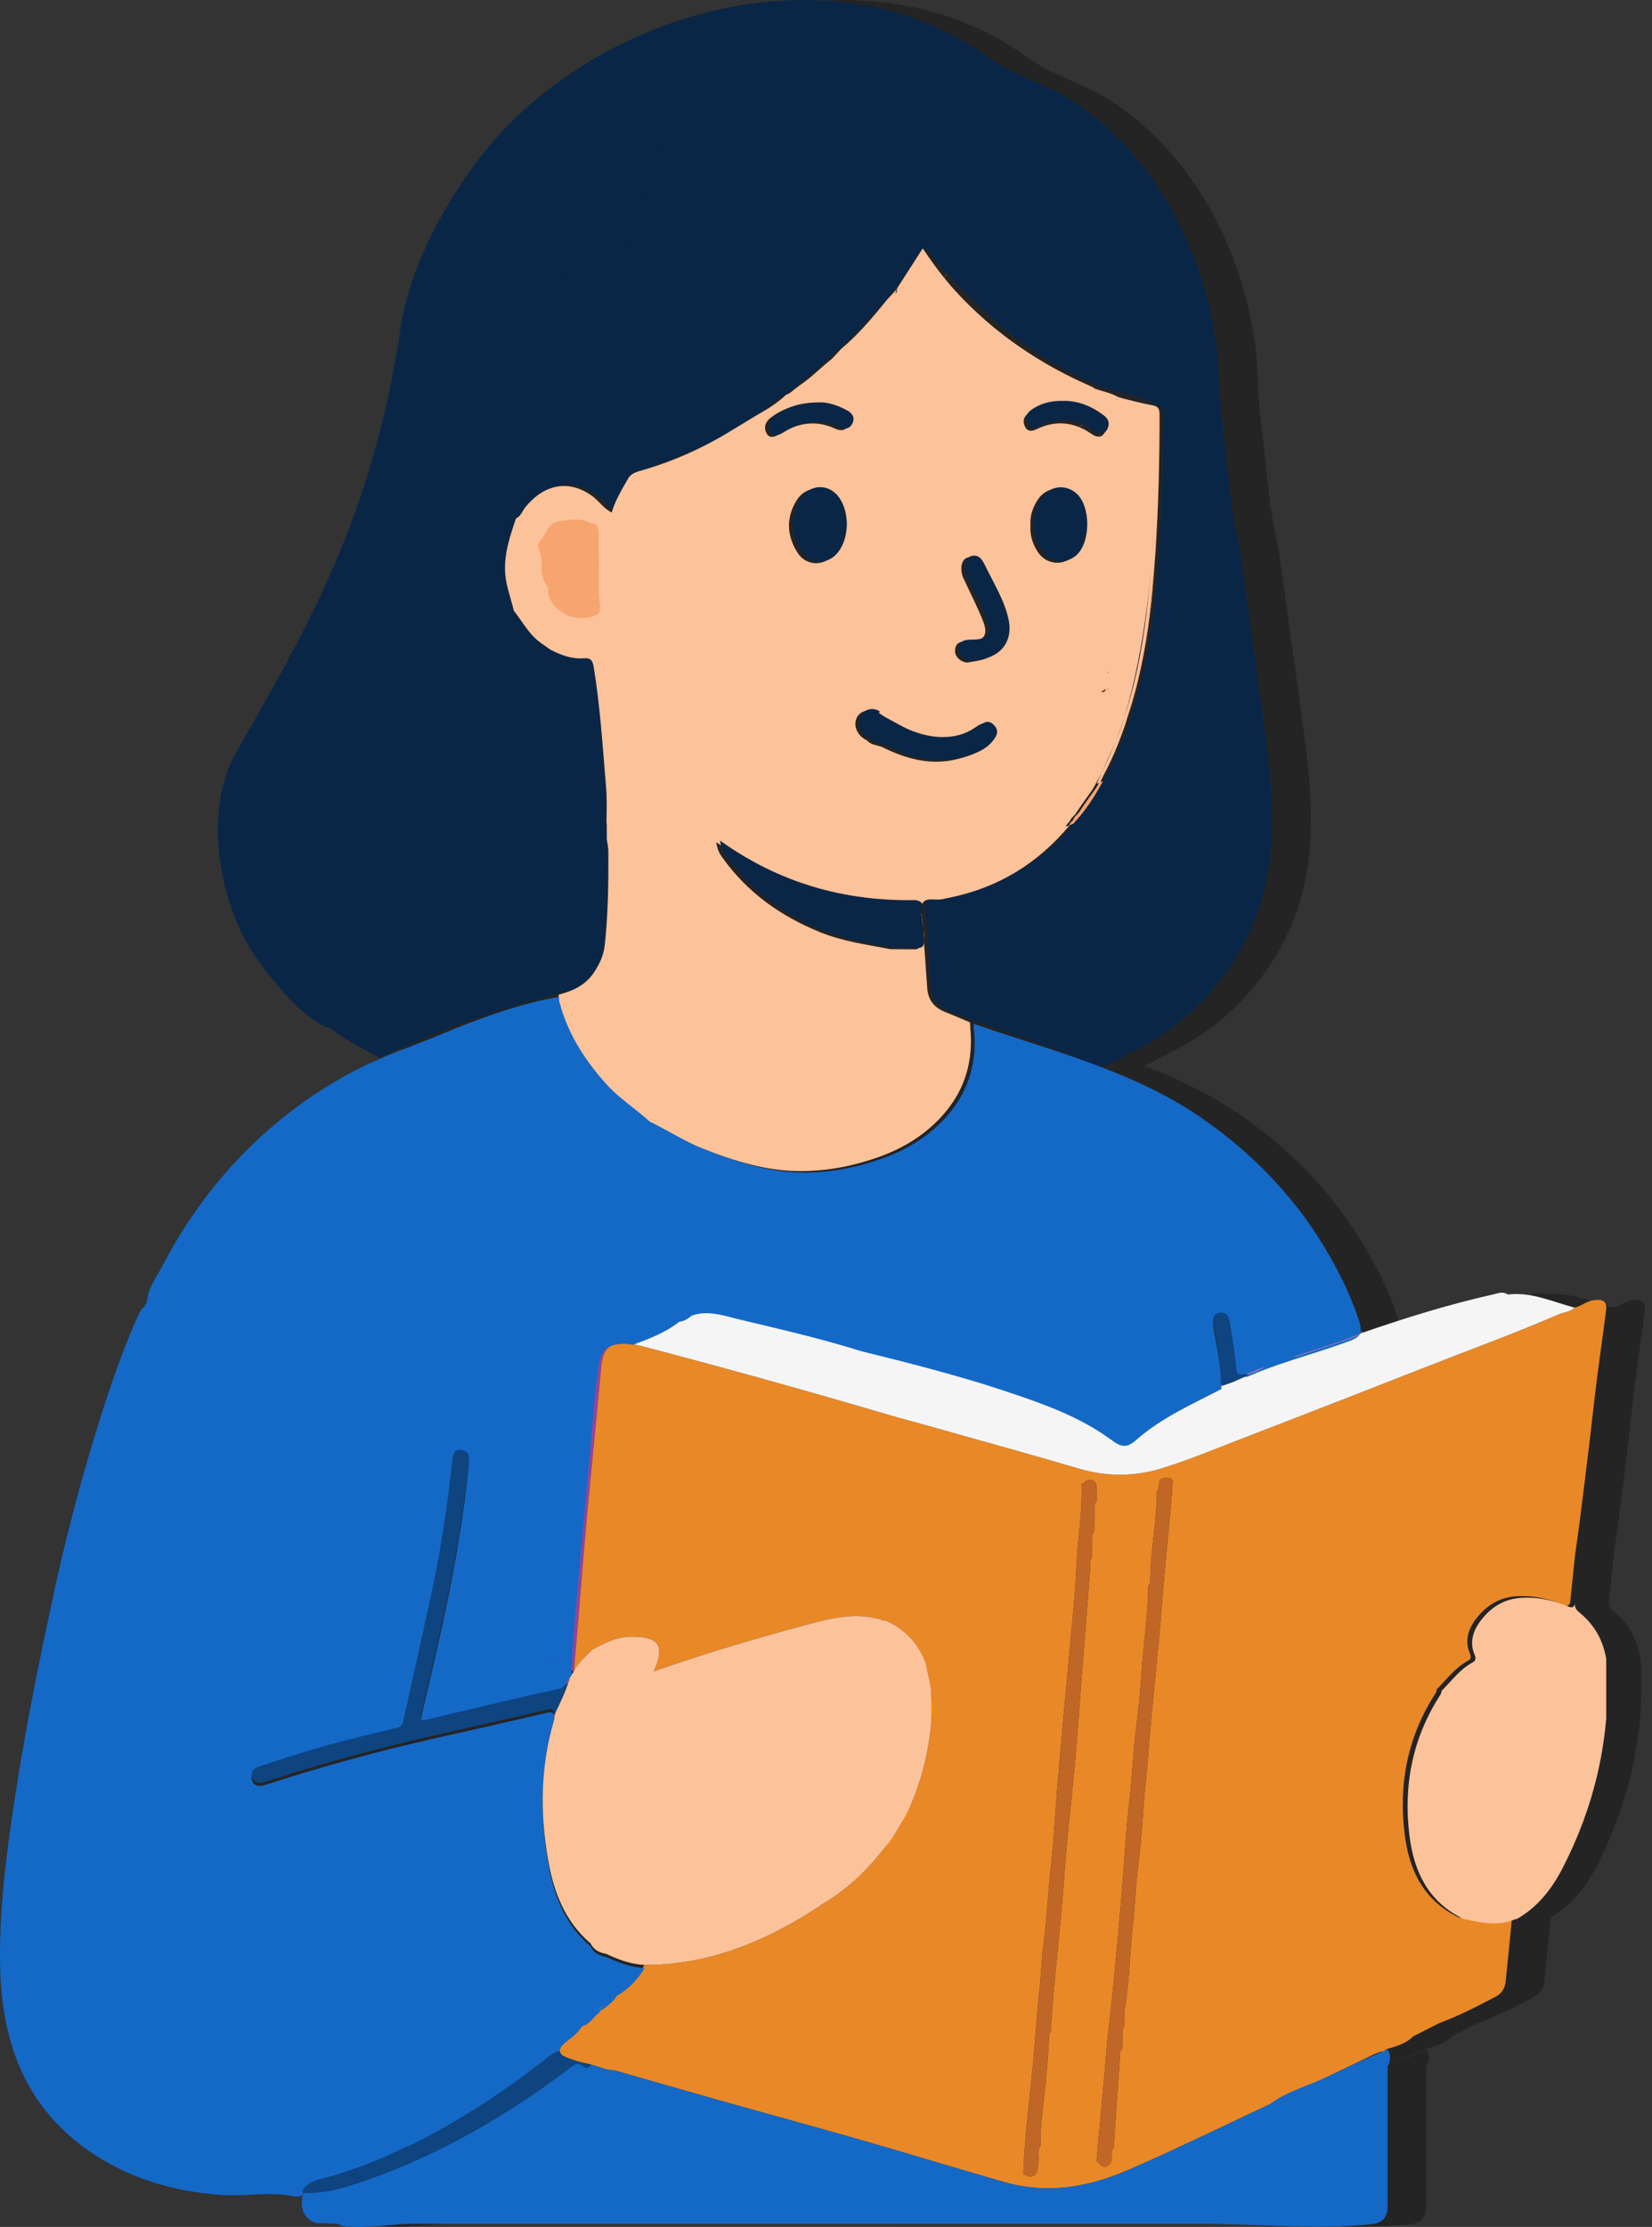 <svg width="193" height="260" viewBox="0 0 193 260" fill="none" xmlns="http://www.w3.org/2000/svg">
<rect x="0" y="0" width="193" height="260" fill="#333333" stroke="none"/>
<path d="M74.252 6.669C88.292 -1.396 106.611 -3.024 120.019 6.702C122.958 8.832 126.922 9.832 130.12 11.985C133.261 14.1 136.018 16.752 138.323 19.753C142.891 25.703 145.671 33.028 146.651 40.36C147.038 43.245 146.887 46.252 147.295 49.181C147.97 54.03 148.173 59.27 149.359 64.018C150.232 70.316 151.109 76.611 151.983 82.908C152.476 86.461 152.967 90.062 153.111 93.645V93.647C153.247 97.009 153.073 100.356 152.31 103.632C151.01 109.201 147.91 114.298 143.699 118.15C141.594 120.076 139.206 121.701 136.622 122.917C135.906 123.254 134.493 124.217 133.646 124.413C137.42 125.88 141.072 127.595 144.414 129.841C149.99 133.587 154.853 138.375 158.49 144.035C159.693 145.911 160.804 147.885 161.746 149.927L161.748 149.929C162.285 151.093 162.766 152.276 163.179 153.477C163.744 155.12 163.55 155.611 162.575 156.051L163.398 155.725C163.488 155.63 163.564 155.519 163.619 155.388C163.647 155.459 163.673 155.532 163.7 155.602L163.733 155.59C168.747 153.86 173.806 152.281 178.987 151.123C179.536 151.002 180.118 150.735 180.674 151.14C183.437 150.801 185.899 151.994 188.463 152.667H188.488L188.485 152.669L188.483 152.67C189.27 152.488 189.898 151.886 190.723 151.803H190.728C191.835 151.642 192.286 151.971 192.16 152.966C191.815 155.725 191.407 158.475 191.06 161.235C190.76 163.584 190.518 165.939 190.234 168.291C189.856 171.423 189.466 174.553 189.071 177.682C188.904 178.992 188.71 180.296 188.529 181.603C188.34 183.444 188.149 185.284 187.96 187.125C187.959 187.129 187.956 187.132 187.954 187.136C187.936 187.59 188.189 187.847 188.536 188.132C190.742 189.939 191.687 192.317 191.76 195.149C191.974 203.199 190.199 210.779 186.517 217.915C185.26 220.352 183.613 222.479 181.165 223.864C181.095 223.869 181.025 223.88 180.957 223.895L180.958 223.897H180.961C181.029 223.882 181.1 223.869 181.17 223.864C180.921 226.382 180.689 228.903 180.417 231.419C180.337 232.156 179.921 232.775 179.272 233.115C177.119 234.24 174.96 235.364 172.671 236.205C171.651 236.724 170.633 237.243 169.614 237.762C168.79 238.602 167.699 238.894 166.626 239.214C166.579 239.184 166.531 239.172 166.481 239.175C166.529 239.173 166.576 239.185 166.621 239.214C166.596 239.221 166.571 239.229 166.546 239.236L166.315 239.39L166.195 239.479C166.342 239.42 166.489 239.36 166.637 239.302C167 239.833 166.999 240.476 166.735 241.11L166.73 241.115C166.677 241.168 166.635 241.226 166.602 241.284C166.612 241.347 166.621 241.41 166.634 241.472V257.323C166.619 257.386 166.606 257.452 166.591 257.514C166.601 257.532 166.612 257.55 166.624 257.567C166.657 258.892 166.042 259.562 164.664 259.698C158.391 260.32 151.423 259.637 145.014 259.639H123.437C109.052 259.642 94.666 259.644 80.281 259.644H52.232C50.938 259.644 44.691 260.443 44.09 259.638C43.34 259.607 42.589 259.577 41.838 259.547C41.753 259.559 41.664 259.571 41.576 259.584C40.053 259.113 39.491 257.912 39.94 256.096C39.976 256.058 40.015 256.022 40.056 255.992L39.924 255.86C39.894 255.83 39.863 255.798 39.833 255.767V255.769C39.864 255.8 39.894 255.833 39.924 255.863C39.859 255.911 39.794 255.959 39.731 256.012C39.378 256.125 39.022 256.112 38.667 256.039C36.008 255.493 33.099 256.104 30.377 255.913C27.227 255.694 24.096 255.087 21.129 253.997C15.921 252.083 11.207 248.606 8.311 243.875C5.742 239.675 4.697 234.687 4.551 229.766C4.337 222.648 5.382 215.147 6.483 208.139C7.674 200.568 9.21 193.057 10.832 185.569C12.056 179.914 13.494 174.313 15.144 168.776C16.672 163.647 18.319 158.546 20.483 153.634C20.719 153.095 20.951 152.556 21.409 152.158C21.5 151.989 21.591 151.823 21.684 151.654C21.815 150.007 22.827 148.723 23.55 147.344C28.524 137.833 35.985 129.998 45.477 124.914C46.517 124.356 47.579 123.855 48.654 123.387C48.632 123.375 48.61 123.364 48.588 123.352C46.667 122.35 44.778 121.305 43.037 120.006C42.859 119.938 42.669 119.887 42.468 119.857C40.549 118.84 38.987 117.367 37.582 115.765C35.739 113.661 34.026 111.462 32.762 108.912C29.758 102.851 28.672 93.811 32.157 87.756C36.492 80.227 40.801 72.683 44.133 64.645C47.613 56.248 49.98 47.445 51.3 38.456C52.383 31.096 56.685 23.116 61.384 17.403C64.862 13.175 69.277 9.532 74.223 6.686L74.217 6.679C74.23 6.669 74.247 6.649 74.247 6.649C74.249 6.655 74.251 6.662 74.252 6.669ZM55.919 250.936C55.329 251.228 54.735 251.511 54.137 251.788C54.477 251.631 54.816 251.472 55.153 251.31L55.919 250.936ZM134.63 250.779H134.648C134.643 250.776 134.635 250.769 134.63 250.769V250.779ZM71.709 241.04C71.546 241.115 71.385 241.239 71.215 241.367C66.606 244.851 61.79 247.965 56.687 250.553L56.693 250.55C61.796 247.962 66.611 244.848 71.22 241.364C71.388 241.238 71.547 241.115 71.709 241.04ZM166.091 239.468C165.736 239.588 165.376 239.694 165.04 239.856C163.724 240.484 162.41 241.118 161.096 241.752C162.73 240.979 164.376 240.22 166.048 239.539L166.091 239.468ZM76.242 241.685C76.257 241.694 76.27 241.704 76.285 241.714H76.288C76.272 241.704 76.258 241.694 76.242 241.684V241.685ZM73.507 241.019C73.527 241.037 73.549 241.055 73.57 241.075C73.467 241.243 73.357 241.347 73.242 241.398C73.359 241.348 73.471 241.243 73.575 241.072C73.556 241.054 73.536 241.037 73.518 241.021C73.515 241.021 73.512 241.02 73.509 241.019C73.507 241.019 73.504 241.016 73.504 241.016H73.502L73.507 241.019ZM70.115 238.593C69.981 238.789 69.898 239.015 69.901 239.297L69.908 239.426L70.014 239.499C69.999 239.529 69.986 239.559 69.974 239.589L69.95 239.607C70.069 239.952 70.389 240.081 70.727 240.221C71.621 240.594 72.547 240.84 73.496 241.016H73.499C72.55 240.84 71.623 240.594 70.729 240.221C70.391 240.081 70.072 239.951 69.953 239.606C69.961 239.599 69.968 239.594 69.976 239.589C69.988 239.559 70.002 239.529 70.017 239.499C69.982 239.476 69.946 239.451 69.91 239.426C69.877 239.083 69.962 238.818 70.115 238.593ZM70.659 238.049C70.629 238.073 70.599 238.099 70.57 238.124C70.599 238.099 70.629 238.073 70.659 238.049ZM72.529 236.215L72.525 236.222C72.468 236.315 72.407 236.404 72.343 236.49C72.407 236.403 72.47 236.314 72.528 236.221L72.531 236.214L72.529 236.215ZM75.048 234.19C75.047 234.191 75.045 234.19 75.044 234.19C75.015 234.214 74.989 234.239 74.96 234.263C74.844 234.362 74.728 234.457 74.612 234.555L74.514 234.638V234.639L74.517 234.638C74.549 234.611 74.582 234.583 74.615 234.555C74.73 234.457 74.846 234.362 74.962 234.263C74.992 234.238 75.021 234.213 75.051 234.188C75.186 234.075 75.325 233.966 75.463 233.857C75.324 233.967 75.183 234.076 75.048 234.19ZM76.554 232.69C76.395 232.994 76.179 233.237 75.941 233.456C76.179 233.238 76.395 232.997 76.552 232.697C76.552 232.696 76.552 232.694 76.554 232.692V232.69C76.561 232.685 76.566 232.682 76.573 232.678C76.57 232.675 76.57 232.675 76.57 232.673C76.565 232.678 76.559 232.685 76.554 232.69ZM67.926 209.966C67.91 212.332 68.128 214.706 68.54 217.084C69.19 220.833 70.485 224.32 73.515 226.893C73.528 226.921 73.542 226.949 73.555 226.974C73.897 227.624 74.474 227.931 75.152 228.082C75.207 228.094 75.262 228.105 75.318 228.115C76.752 228.782 78.217 229.339 79.821 229.418L79.823 229.417L79.524 229.396C78.234 229.285 77.031 228.872 75.858 228.356L75.318 228.112L75.152 228.08C74.516 227.938 73.969 227.659 73.621 227.09L73.555 226.971C73.542 226.946 73.527 226.919 73.515 226.891L73.236 226.647C70.405 224.1 69.17 220.713 68.54 217.081C68.128 214.704 67.91 212.331 67.926 209.966ZM180.926 223.905C180.172 224.235 179.419 224.368 178.668 224.385C179.419 224.369 180.172 224.237 180.926 223.907L180.928 223.904L180.926 223.905ZM174.882 223.859C174.89 223.857 174.909 223.851 174.909 223.851L174.917 223.859C174.917 223.855 174.921 223.85 174.924 223.847C174.923 223.847 174.921 223.847 174.919 223.846C174.912 223.844 174.904 223.844 174.897 223.842C174.896 223.842 174.895 223.841 174.894 223.841C174.891 223.847 174.887 223.852 174.882 223.859ZM174.91 223.849C174.91 223.849 174.907 223.852 174.905 223.852C174.904 223.85 174.902 223.847 174.9 223.845L174.91 223.849ZM100.459 222.389L100.484 222.419C100.459 222.414 100.436 222.409 100.41 222.406C100.423 222.419 100.434 222.432 100.444 222.444C100.456 222.437 100.471 222.429 100.484 222.419L100.498 222.364C100.493 222.367 100.471 222.382 100.459 222.389ZM100.458 222.388V222.389C100.473 222.372 100.488 222.358 100.505 222.341L100.506 222.339C100.489 222.356 100.473 222.371 100.458 222.388ZM69.279 200.077C69.231 199.463 68.885 199.503 68.304 199.639C64.045 200.644 59.774 201.598 55.505 202.56C48.952 204.041 42.473 205.788 36.081 207.858C35.923 207.909 35.759 207.948 35.603 208.004C34.898 208.263 34.18 208.245 33.949 207.452L33.917 207.316C33.924 207.361 33.934 207.407 33.949 207.455C34.18 208.248 34.898 208.266 35.603 208.007C35.759 207.951 35.923 207.911 36.081 207.86C42.473 205.79 48.952 204.043 55.505 202.562C59.774 201.6 64.045 200.646 68.304 199.641C68.923 199.496 69.275 199.46 69.283 200.208L69.279 200.077ZM59.301 170.213C59.305 170.378 59.292 170.563 59.273 170.765C58.321 180.671 56.052 190.323 53.765 199.971C53.727 200.13 53.697 200.269 53.682 200.387C53.698 200.27 53.727 200.131 53.765 199.974C56.052 190.326 58.321 180.674 59.273 170.768C59.292 170.565 59.305 170.379 59.301 170.213ZM172.388 197.205C172.39 197.204 172.393 197.204 172.396 197.202L172.386 197.215C172.386 197.213 172.385 197.211 172.384 197.209C172.382 197.21 172.379 197.21 172.378 197.212C172.383 197.215 172.387 197.217 172.391 197.219C172.392 197.214 172.394 197.208 172.396 197.204L172.399 197.202L172.4 197.2C172.393 197.194 172.389 197.191 172.384 197.184C172.386 197.191 172.386 197.198 172.388 197.205ZM71.311 194.89C71.361 195.023 71.441 195.145 71.531 195.201L71.532 195.2L71.467 195.146C71.404 195.082 71.349 194.988 71.311 194.887V194.89ZM68.996 193.543C69.032 193.726 69.041 193.908 69.024 194.092C69.026 194.085 69.026 194.078 69.028 194.071C69.042 193.899 69.032 193.729 69 193.556C68.999 193.552 68.998 193.547 68.996 193.543ZM73.575 192.682H73.573L73.56 192.735V192.742C73.56 192.747 73.559 192.75 73.557 192.753L73.565 192.745L73.586 192.676C73.582 192.678 73.58 192.68 73.575 192.682ZM73.575 192.666L73.575 192.668C73.583 192.661 73.59 192.652 73.597 192.647L73.598 192.646L73.575 192.666ZM67.894 192.322L67.953 192.323V192.322C67.933 192.322 67.911 192.322 67.891 192.319C67.892 192.32 67.893 192.321 67.894 192.322ZM78.211 191.088C77.992 191.089 77.779 191.103 77.57 191.127L77.887 191.099C77.994 191.093 78.102 191.088 78.211 191.088ZM107.644 189.235L107.727 189.182L107.651 189.157L107.644 189.235ZM182.299 186.348C183.91 186.339 185.456 186.689 186.962 187.283C187.157 187.361 187.345 187.466 187.515 187.477C187.346 187.465 187.16 187.36 186.967 187.283C185.459 186.688 183.911 186.339 182.299 186.348ZM132.366 178.826L132.376 178.838V178.823C132.376 178.821 132.375 178.819 132.374 178.818L132.366 178.826ZM132.183 172.848C132.224 172.865 132.262 172.884 132.297 172.906L132.183 172.847C132.139 172.83 132.091 172.816 132.04 172.804L132.183 172.848ZM146.328 154.937C146.726 157.098 147.21 159.254 147.185 161.47C147.192 161.525 147.203 161.58 147.21 161.636C147.212 161.652 147.216 161.669 147.218 161.685L147.21 161.633C147.203 161.577 147.192 161.522 147.185 161.467C147.204 159.805 146.937 158.177 146.634 156.555L146.328 154.937ZM105.098 157.352C105.119 157.366 105.14 157.383 105.158 157.401C105.16 157.402 105.162 157.403 105.163 157.403C105.176 157.403 105.186 157.409 105.198 157.414C105.197 157.413 105.197 157.413 105.196 157.412C105.185 157.408 105.175 157.405 105.163 157.403C105.146 157.386 105.126 157.37 105.107 157.356C105.104 157.355 105.101 157.354 105.098 157.352C105.022 157.294 104.939 157.249 104.851 157.212C104.934 157.257 105.017 157.302 105.098 157.352ZM83.862 153.973H83.862C83.868 153.971 83.87 153.968 83.875 153.966L83.876 153.964H83.873L83.872 153.966V153.964L83.853 153.958C83.855 153.962 83.859 153.969 83.862 153.973ZM80.83 130.748C80.831 130.748 80.832 130.748 80.833 130.749V130.743C80.832 130.742 80.831 130.741 80.83 130.74V130.748ZM74.501 124.866C74.906 125.375 75.33 125.874 75.769 126.364C75.949 126.565 76.135 126.759 76.325 126.947C76.136 126.759 75.95 126.566 75.771 126.366C75.332 125.876 74.909 125.378 74.504 124.869L74.501 124.866ZM70.284 116.269C70.272 116.408 70.25 116.549 70.281 116.675C70.353 116.964 70.432 117.249 70.518 117.528C70.518 117.531 70.52 117.533 70.52 117.536C71.269 120.007 72.491 122.206 74.018 124.238C72.492 122.207 71.271 120.007 70.523 117.538L70.52 117.531C70.434 117.252 70.356 116.967 70.283 116.678C70.253 116.552 70.276 116.411 70.288 116.272C70.287 116.271 70.286 116.27 70.284 116.269ZM65.821 116.722C65.816 116.735 65.811 116.747 65.806 116.76L65.807 116.759C65.811 116.747 65.816 116.737 65.821 116.725C66.167 116.624 66.516 116.524 66.865 116.429C66.878 116.424 66.893 116.42 66.906 116.415C66.544 116.513 66.181 116.617 65.821 116.722ZM70.225 115.949C70.22 116.034 70.213 116.117 70.208 116.199L70.21 116.2C70.215 116.117 70.223 116.034 70.228 115.949L70.23 115.947C70.228 115.947 70.226 115.949 70.225 115.949ZM70.257 115.902L70.258 115.904L70.259 115.902L70.258 115.901L70.257 115.902ZM142.438 115.715C142.465 115.692 142.493 115.672 142.521 115.652C142.506 115.645 142.491 115.637 142.476 115.627C142.461 115.657 142.445 115.685 142.438 115.715ZM72.662 114.97C72.573 115.025 72.483 115.078 72.391 115.129C72.575 115.027 72.754 114.917 72.926 114.798L72.662 114.97ZM74.291 113.438C74.162 113.624 74.026 113.798 73.881 113.96C74.098 113.717 74.298 113.448 74.479 113.149L74.291 113.438ZM75.605 110.188C75.575 110.462 75.526 110.728 75.46 110.986L75.546 110.593C75.57 110.46 75.59 110.325 75.605 110.188C75.643 109.843 75.676 109.498 75.708 109.152C75.676 109.498 75.643 109.844 75.605 110.188ZM111.696 110.659C111.713 110.656 111.734 110.655 111.751 110.652H111.691L111.696 110.659ZM75.72 109.022C75.737 108.838 75.75 108.654 75.765 108.471C75.75 108.655 75.737 108.839 75.72 109.022ZM112.204 106.988C112.213 107.032 112.226 107.075 112.244 107.116C112.259 107.625 112.363 108.121 112.439 108.625V108.622C112.363 108.118 112.26 107.623 112.244 107.114C112.226 107.073 112.213 107.03 112.204 106.985V106.988ZM142.41 108.138C142.443 108.154 142.468 108.174 142.49 108.199C142.496 108.197 142.504 108.194 142.511 108.189C142.486 108.169 142.463 108.146 142.441 108.126C142.431 108.128 142.42 108.134 142.41 108.138ZM75.823 107.709C75.838 107.494 75.852 107.28 75.865 107.065C75.852 107.28 75.838 107.495 75.823 107.709ZM75.894 106.553C75.907 106.302 75.921 106.051 75.932 105.8C75.921 106.051 75.907 106.302 75.894 106.553ZM51.703 106.009C51.706 106.018 51.709 106.037 51.71 106.041C51.733 106.023 51.756 106.008 51.781 105.996C51.756 105.996 51.731 106.001 51.703 106.009ZM111.508 105.095C112.047 105.183 112.244 105.397 112.296 105.665C112.245 105.396 112.048 105.181 111.508 105.092V105.095ZM75.994 98.739C76.032 100.984 76.033 103.236 75.945 105.472C76.029 103.396 76.042 101.316 76.031 99.235C76.03 99.068 76.014 98.904 75.994 98.739ZM129.948 96.141C126.26 100.584 121.614 103.446 115.945 104.611C115.657 104.669 115.37 104.722 115.085 104.79C114.287 104.981 113.169 104.533 112.736 105.263C112.727 105.278 112.72 105.295 112.712 105.31C112.719 105.297 112.726 105.282 112.734 105.268C113.167 104.539 114.285 104.986 115.083 104.795C115.368 104.727 115.655 104.674 115.942 104.616C121.613 103.45 126.26 100.586 129.949 96.142L129.948 96.141ZM129.947 96.138C129.737 96.248 129.57 96.298 129.435 96.308V96.309C129.57 96.299 129.738 96.249 129.948 96.139L129.947 96.138ZM132.984 91.915C132.123 93.425 131.153 94.861 129.944 96.128L129.945 96.131C131.326 94.683 132.394 93.015 133.346 91.268C133.347 91.267 133.347 91.265 133.348 91.263H133.345L132.984 91.915ZM139.365 66.952C139.227 68.534 139.061 70.114 138.864 71.696C138.357 75.734 137.573 79.686 136.328 83.503C136.317 83.541 136.307 83.58 136.295 83.619C136.287 83.643 136.279 83.666 136.271 83.69C136.248 83.767 136.225 83.844 136.202 83.921C135.96 84.707 135.668 85.474 135.355 86.229C135.333 86.284 135.312 86.339 135.29 86.393C135.273 86.436 135.252 86.477 135.235 86.519C134.771 87.676 134.26 88.82 133.691 89.945C133.678 89.973 133.666 90.001 133.654 90.029C133.646 90.045 133.637 90.061 133.629 90.077C133.45 90.477 133.271 90.882 133.102 91.286L133.105 91.285C133.281 90.865 133.467 90.444 133.654 90.029C134.26 88.836 134.802 87.622 135.29 86.393C135.63 85.585 135.945 84.764 136.204 83.921C136.235 83.82 136.267 83.72 136.295 83.619C137.562 79.766 138.355 75.775 138.866 71.696C139.103 69.803 139.295 67.911 139.448 66.015C139.423 66.328 139.394 66.64 139.365 66.952ZM140.023 87.509C140.101 87.592 140.191 87.63 140.294 87.602C140.204 87.58 140.113 87.546 140.023 87.509ZM72.115 76.681C73.61 77.084 73.694 76.674 74.359 78.127C74.375 78.162 74.389 78.2 74.404 78.236C74.377 78.058 74.35 77.88 74.321 77.702C74.187 76.904 73.96 76.606 73.156 76.672C72.721 76.707 72.298 76.684 71.886 76.616C71.962 76.638 72.038 76.661 72.115 76.681ZM69.737 76.43C69.744 76.432 69.75 76.438 69.755 76.44C69.753 76.438 69.75 76.435 69.747 76.432C69.747 76.43 69.745 76.428 69.744 76.427H69.742C69.739 76.427 69.737 76.429 69.737 76.43ZM116.832 74.985C116.803 75.013 116.776 75.043 116.75 75.076C116.802 75.01 116.861 74.955 116.927 74.909L116.832 74.985ZM119.985 73.954C119.973 73.981 119.96 74.008 119.946 74.034L119.986 73.954C119.998 73.926 120.008 73.897 120.018 73.868L119.985 73.954ZM64.918 61.3C63.59 64.175 63.526 67.616 64.839 70.531C64.528 69.349 64.108 68.195 63.995 66.952C63.815 64.963 64.32 63.127 64.918 61.3ZM66.307 59.069C66.024 59.417 65.766 59.783 65.531 60.162C65.876 59.869 66.035 59.414 66.307 59.069ZM78.008 56.267C77.946 56.347 77.885 56.43 77.823 56.517C77.624 56.8 76.222 59.499 76.417 59.643C76.418 59.644 76.419 59.645 76.42 59.645C76.792 58.396 77.403 57.325 78.008 56.267ZM89.977 50.346C87.101 52.046 84.111 53.246 80.966 54.365C80.689 54.464 80.433 54.562 80.192 54.661C83.638 53.643 86.895 52.191 89.977 50.346ZM133.884 48.923C134.121 49.3 134.099 49.719 133.871 50.14C133.504 50.815 132.895 50.676 132.364 50.306C130.309 48.881 128.173 48.652 125.894 49.755C125.538 49.925 125.085 50.05 124.763 49.725C125.081 50.273 125.622 50.135 126.032 49.938C128.312 48.835 130.447 49.065 132.502 50.49C133.034 50.86 133.643 50.999 134.011 50.324C134.277 49.833 134.263 49.345 133.884 48.923ZM75.527 50.011H75.529L75.531 50.014H75.534C75.531 50.01 75.53 50.009 75.529 50.009H75.527V50.011ZM112.535 29.162C106.671 37.59 99.472 44.438 90.739 49.884C91.628 49.345 92.52 48.807 93.409 48.266C94.596 47.599 95.754 46.894 96.742 45.95H96.744C96.89 45.885 97.032 45.802 97.175 45.731C97.291 45.663 97.401 45.583 97.499 45.492L98.341 44.84L99.442 43.982C99.806 43.694 100.166 43.401 100.519 43.097L100.967 42.705L100.975 42.697C101.365 42.352 101.761 42.012 102.171 41.692C102.204 41.657 102.237 41.622 102.27 41.587C102.592 41.239 102.916 40.889 103.239 40.539C103.241 40.536 103.249 40.531 103.249 40.531C105.208 38.897 106.85 36.959 108.437 34.987C108.875 34.443 109.422 34.002 109.802 33.421L112.535 29.162ZM114.309 31.018C115.051 32.015 115.829 32.975 116.667 33.886C121.137 38.736 126.476 42.347 132.51 44.963C132.651 45.023 132.774 45.129 132.907 45.215C133.844 45.519 134.819 45.718 135.686 46.219C136.915 46.517 138.135 46.86 139.376 47.092C137.678 46.207 134.413 45.667 133.411 45.27C130.664 44.183 128.048 42.787 125.595 41.14C123.069 39.443 120.724 37.481 118.548 35.356C118.18 34.997 115.904 32.77 114.309 31.018ZM107.73 31.897H107.783L107.784 31.894H107.727C107.728 31.895 107.729 31.896 107.73 31.897ZM70.445 31.771C70.379 31.804 70.311 31.844 70.245 31.894H70.249C70.312 31.846 70.378 31.808 70.441 31.776C70.442 31.775 70.444 31.773 70.445 31.771ZM73.253 31.645C73.218 31.65 73.192 31.663 73.169 31.683C73.119 31.729 73.093 31.801 73.051 31.856C73.053 31.855 73.054 31.852 73.056 31.85C73.085 31.81 73.108 31.764 73.136 31.724L73.169 31.685C73.18 31.675 73.193 31.667 73.206 31.661L73.252 31.648C73.254 31.646 73.257 31.645 73.261 31.645C73.262 31.644 73.265 31.643 73.265 31.642C73.26 31.642 73.256 31.643 73.253 31.645ZM78.048 31.645L78.088 31.649L78.09 31.647C78.075 31.645 78.06 31.645 78.045 31.642C78.046 31.643 78.047 31.644 78.048 31.645ZM58.424 31.642L58.426 31.641C58.44 31.623 58.454 31.603 58.47 31.585C58.471 31.583 58.471 31.581 58.472 31.58C58.455 31.6 58.439 31.622 58.424 31.642ZM62.197 31.642C62.201 31.638 62.208 31.638 62.209 31.637V31.633C62.205 31.637 62.201 31.64 62.197 31.642ZM60.432 28.639L60.433 28.637C60.435 28.632 60.437 28.628 60.437 28.627C60.437 28.628 60.438 28.63 60.439 28.632C60.438 28.629 60.437 28.626 60.437 28.624C60.435 28.628 60.432 28.636 60.432 28.639ZM59.137 26.866C59.151 26.868 59.174 26.864 59.177 26.863H59.18C59.19 26.851 59.2 26.841 59.21 26.831C59.21 26.831 59.206 26.828 59.205 26.826C59.18 26.841 59.157 26.854 59.137 26.866ZM81.566 17.555C81.567 17.555 81.569 17.554 81.571 17.555C81.612 17.535 81.653 17.514 81.692 17.492C81.723 17.514 81.752 17.54 81.779 17.569C81.78 17.569 81.781 17.57 81.782 17.57C81.755 17.54 81.724 17.512 81.692 17.489C81.651 17.512 81.608 17.534 81.566 17.555ZM80.813 11.516C80.814 11.515 80.815 11.514 80.817 11.514L80.848 11.467H80.849L80.862 11.479L80.864 11.478L80.848 11.464C80.835 11.481 80.825 11.499 80.813 11.516ZM86.598 2.462L86.6 2.461L86.608 2.455L86.609 2.46H86.611C86.61 2.457 86.608 2.452 86.608 2.452L86.598 2.462Z" fill="black" fill-opacity="0.3"/>
<g clip-path="url(#clip0_166_441)">
<path d="M61.297 116.725C61.292 116.738 61.287 116.75 61.282 116.763C61.688 116.62 62.048 116.552 62.383 116.418C62.02 116.516 61.657 116.62 61.297 116.725ZM65.735 115.902C65.725 115.917 65.712 115.932 65.702 115.95C65.722 115.945 65.74 115.94 65.76 115.935C65.752 115.925 65.745 115.912 65.732 115.902H65.735ZM63.433 192.325C63.413 192.325 63.39 192.325 63.37 192.322C63.398 192.352 63.428 192.383 63.461 192.413C63.448 192.385 63.438 192.355 63.433 192.325Z" fill="#1469C7"/>
<path d="M73.147 156.537C70.925 156.539 70.223 157.136 69.905 159.309C69.684 160.84 69.507 162.379 69.382 163.92C68.883 170.041 68.266 176.152 67.752 182.273C67.4 186.475 66.876 190.665 66.788 194.888C66.838 195.021 66.918 195.145 67.009 195.2C67.022 195.208 67.032 195.213 67.042 195.215C67.042 195.2 67.034 195.183 67.029 195.167C67.183 193.468 67.342 191.766 67.485 190.064C67.835 185.871 68.15 181.676 68.533 177.486C69.082 171.511 69.694 165.541 70.245 159.566C70.444 157.403 71.222 156.688 73.346 156.884C73.557 156.804 73.766 156.726 73.978 156.645C73.703 156.605 73.426 156.57 73.147 156.537ZM69.052 192.667C69.052 192.667 69.047 192.657 69.044 192.652C69.034 192.667 69.026 192.682 69.019 192.7L69.037 192.735C69.044 192.717 69.049 192.702 69.052 192.682C69.052 192.68 69.054 192.675 69.054 192.672C69.054 192.67 69.052 192.67 69.052 192.667ZM176.423 223.882C176.423 223.882 176.408 223.897 176.403 223.905C176.413 223.902 176.423 223.9 176.433 223.897C176.43 223.892 176.425 223.887 176.423 223.882Z" fill="#F58435"/>
<path d="M82.084 2.455L82.074 2.465C82.074 2.465 82.082 2.463 82.087 2.463C82.087 2.46 82.087 2.458 82.084 2.455ZM77.168 17.492C77.128 17.515 77.085 17.538 77.042 17.558C77.118 17.565 77.188 17.57 77.259 17.573C77.231 17.543 77.201 17.515 77.168 17.492ZM76.325 11.467C76.312 11.484 76.302 11.502 76.289 11.52C76.307 11.507 76.322 11.492 76.34 11.482L76.325 11.467ZM75.007 23.185C75.01 23.236 75.017 23.289 75.03 23.344C75.05 23.304 75.073 23.261 75.098 23.218C75.068 23.208 75.038 23.198 75.007 23.185ZM73.522 31.646C73.522 31.646 73.542 31.668 73.552 31.676C73.554 31.668 73.559 31.658 73.567 31.651C73.552 31.648 73.537 31.648 73.522 31.646ZM73.018 28.627C73.111 28.554 73.255 28.529 73.27 28.375C73.187 28.461 73.101 28.544 73.018 28.627ZM71.006 50.012H71.003V50.017H71.011C71.011 50.017 71.008 50.014 71.006 50.012ZM69.724 6.65C69.724 6.65 69.706 6.67 69.694 6.68L69.749 6.743C69.739 6.713 69.731 6.68 69.724 6.65ZM68.729 31.648C68.729 31.648 68.729 31.653 68.732 31.656C68.734 31.653 68.739 31.648 68.742 31.646C68.737 31.646 68.732 31.646 68.729 31.648ZM68.646 31.686C68.596 31.731 68.57 31.804 68.528 31.86C68.568 31.82 68.608 31.779 68.648 31.739C68.648 31.721 68.648 31.704 68.648 31.686H68.646ZM65.722 31.898H65.831C65.863 31.86 65.893 31.817 65.921 31.774C65.856 31.807 65.788 31.847 65.722 31.898ZM55.913 28.627C55.913 28.627 55.913 28.637 55.908 28.642L55.916 28.634C55.916 28.634 55.913 28.629 55.913 28.627ZM53.901 31.646C53.901 31.646 53.919 31.641 53.929 31.638C53.936 31.621 53.941 31.601 53.949 31.583C53.931 31.603 53.916 31.626 53.901 31.646Z" fill="black" fill-opacity="0.3"/>
<path d="M186.199 151.803C185.373 151.886 184.746 152.49 183.958 152.672C183.467 153.155 182.784 153.193 182.185 153.422C176.899 155.711 171.482 157.675 166.125 159.782C159.381 162.431 152.629 165.063 145.865 167.661C142.556 168.93 139.284 170.31 135.897 171.38C132.616 172.418 129.364 172.443 126.048 171.466C120.18 169.739 114.282 168.117 108.396 166.458C107.172 166.113 105.946 165.783 104.722 165.448C94.757 162.504 84.749 159.72 74.698 157.086C74.26 156.97 73.796 156.947 73.345 156.884C71.222 156.688 70.444 157.403 70.245 159.566C69.694 165.541 69.082 171.511 68.533 177.486C68.15 181.676 67.835 185.871 67.485 190.064C67.342 191.766 67.183 193.468 67.029 195.167C67.483 194.183 68.316 193.518 69.034 192.753C69.037 192.75 69.037 192.748 69.037 192.743V192.735L69.019 192.7C69.026 192.682 69.034 192.667 69.044 192.652C69.046 192.657 69.049 192.662 69.052 192.667C69.059 192.66 69.067 192.652 69.074 192.647C69.072 192.657 69.067 192.665 69.064 192.675C70.517 191.889 71.938 191.098 73.688 191.088C76.997 191.068 77.73 192.09 76.388 195.135C82.172 193.115 87.99 191.373 93.86 189.794C96.918 188.971 99.957 188.125 103.128 189.157C103.133 189.137 103.135 189.117 103.133 189.097C103.163 189.112 103.193 189.129 103.223 189.15C103.281 189.069 103.339 189.079 103.405 189.175C105.732 190.177 107.316 191.881 108.192 194.256C108.2 194.319 108.21 194.379 108.22 194.442C108.399 195.621 108.822 196.759 108.804 197.972C109.109 198.962 109.101 199.952 108.809 200.941C108.525 204.522 107.656 207.954 106.193 211.232C106.18 211.298 106.17 211.363 106.157 211.431C106.089 211.809 106.019 212.181 105.699 212.423C105.639 212.471 105.571 212.511 105.493 212.546C105.145 213.128 104.8 213.707 104.452 214.286C104.349 214.727 104.238 215.163 103.727 215.314C103.639 215.402 103.553 215.492 103.465 215.581C101.393 218.31 98.957 220.642 95.976 222.364C95.971 222.384 95.966 222.402 95.96 222.419C95.948 222.429 95.933 222.437 95.92 222.445C89.67 226.556 82.996 229.409 75.355 229.417C75.365 229.429 75.373 229.439 75.378 229.452C75.353 229.442 75.325 229.429 75.3 229.417C74.496 230.779 73.418 231.877 72.051 232.678C72.043 232.683 72.038 232.685 72.031 232.69V232.693C72.028 232.695 72.028 232.698 72.028 232.698C71.686 233.352 71.069 233.733 70.527 234.188C70.497 234.214 70.469 234.239 70.439 234.264C70.323 234.362 70.207 234.458 70.092 234.556C70.059 234.584 70.026 234.611 69.993 234.639C69.303 235.128 68.916 235.999 68.009 236.213L68.004 236.22C67.568 236.925 66.929 237.437 66.289 237.93C65.775 238.328 65.317 238.703 65.387 239.426C65.423 239.451 65.458 239.476 65.493 239.499C65.478 239.529 65.465 239.559 65.453 239.589C65.445 239.594 65.438 239.599 65.43 239.607C65.549 239.952 65.868 240.08 66.206 240.221C67.1 240.594 68.027 240.841 68.976 241.017H68.981C68.981 241.017 68.984 241.02 68.986 241.02C69.893 241.269 70.754 241.692 71.719 241.715C71.719 241.704 71.719 241.694 71.719 241.684C71.736 241.694 71.751 241.707 71.769 241.717C75.861 242.888 79.951 244.071 84.051 245.225C89.549 246.773 95.061 248.266 100.551 249.843C106.155 251.451 111.731 253.164 117.334 254.77C122.275 256.183 127.017 255.415 131.669 253.41C137.307 250.978 142.817 248.266 148.378 245.665C152.44 243.764 156.467 241.788 160.517 239.856C160.854 239.693 161.217 239.587 161.574 239.466C161.615 239.403 161.655 239.34 161.698 239.277C161.844 239.184 161.98 239.136 162.103 239.214C163.176 238.894 164.267 238.602 165.09 237.761C166.11 237.243 167.127 236.724 168.147 236.205C170.437 235.364 172.595 234.241 174.748 233.116C175.398 232.776 175.813 232.156 175.894 231.419C176.166 228.903 176.398 226.383 176.647 223.865C176.576 223.87 176.506 223.882 176.438 223.897C176.428 223.9 176.418 223.902 176.408 223.905C174.395 224.786 172.398 224.27 170.401 223.847C170.399 223.85 170.394 223.855 170.394 223.86L170.386 223.852C170.386 223.852 170.366 223.857 170.359 223.86C170.364 223.852 170.369 223.847 170.371 223.84C166.317 221.863 164.617 218.353 164.098 214.103C163.378 208.205 164.468 202.699 167.727 197.673C167.81 197.544 167.825 197.376 167.873 197.222C167.868 197.22 167.863 197.217 167.855 197.212C167.858 197.21 167.863 197.207 167.865 197.207C167.863 197.199 167.863 197.192 167.86 197.184C167.865 197.192 167.87 197.194 167.878 197.202H167.88C169.044 196.049 170.008 194.687 171.509 193.896C171.814 193.737 171.905 193.46 171.729 193.052C171.081 191.562 171.535 190.189 172.451 188.996C173.607 187.49 175.116 186.513 177.083 186.375C178.946 186.244 180.722 186.604 182.444 187.284C182.83 187.437 183.187 187.699 183.436 187.125C183.625 185.284 183.817 183.444 184.006 181.603C184.187 180.296 184.381 178.992 184.547 177.683C184.942 174.553 185.333 171.423 185.711 168.291C185.995 165.939 186.237 163.585 186.537 161.235C186.884 158.476 187.292 155.726 187.637 152.966C187.763 151.972 187.312 151.642 186.204 151.803H186.199ZM128.1 175.235V175.296C127.75 175.573 127.886 175.96 127.868 176.313V176.371C127.863 177.121 127.856 177.877 127.853 178.629C127.851 178.682 127.851 178.738 127.851 178.791C127.851 178.793 127.851 178.798 127.853 178.806C127.853 178.806 127.853 178.811 127.851 178.813V178.818C127.851 178.818 127.853 178.821 127.853 178.823V178.838C127.853 178.838 127.848 178.828 127.843 178.826C127.503 179.1 127.637 179.486 127.617 179.836V179.959C127.611 180.513 127.606 181.062 127.604 181.616C127.601 181.691 127.601 181.767 127.601 181.842C127.198 182.202 127.405 182.676 127.367 183.104C127.362 183.172 127.357 183.237 127.352 183.305C127.022 187.508 126.69 191.71 126.36 195.913C126.1 199.229 125.876 202.548 125.582 205.861C125.297 209.046 124.919 212.224 124.625 215.409C124.408 217.726 124.285 220.052 124.076 222.372C123.779 225.64 123.431 228.903 123.124 232.169C123 233.496 122.927 234.825 122.822 236.152C122.784 236.596 122.968 237.084 122.58 237.462C122.439 241.08 121.988 244.671 121.618 248.266C121.547 248.939 121.572 249.618 121.567 250.296C121.567 250.371 121.567 250.449 121.565 250.525C121.069 251.144 121.431 251.872 121.303 252.539C121.222 253.856 120.925 254.219 120.051 254.068C119.885 253.98 119.719 253.891 119.553 253.803C119.555 253.75 119.555 253.695 119.56 253.642C119.691 249.953 120.144 246.295 120.522 242.626C120.804 239.874 121.008 237.114 121.232 234.357C121.232 234.355 121.232 234.352 121.232 234.347C121.265 233.957 121.298 233.566 121.331 233.176H121.333C121.638 231.2 121.623 229.188 121.887 227.219C122.318 224.041 122.451 220.843 122.799 217.663C123.159 214.357 123.315 211.028 123.6 207.712C123.985 203.225 124.411 198.743 124.819 194.261C124.821 194.233 124.824 194.206 124.826 194.178C125.154 190.373 125.602 186.574 125.768 182.761C125.899 179.745 126.428 176.759 126.37 173.737C126.367 173.591 126.362 173.442 126.357 173.296C126.697 173.138 126.916 172.75 127.352 172.778C127.47 172.79 127.571 172.813 127.659 172.848C127.989 172.984 128.115 173.281 128.108 173.699C128.098 174.21 128.103 174.724 128.1 175.235ZM136.94 173.458C136.862 173.714 136.927 174.017 136.927 174.299C136.919 174.384 136.912 174.47 136.902 174.555C136.577 178.03 136.25 181.5 135.937 184.975C135.743 187.128 135.597 189.285 135.396 191.438C135.091 194.707 134.746 197.97 134.441 201.238C134.24 203.391 134.116 205.552 133.885 207.702C133.505 211.214 133.411 214.75 132.925 218.255C132.633 220.352 132.621 222.487 132.369 224.59C131.976 227.893 131.978 231.232 131.404 234.513C131.263 235.321 131.628 236.185 131.13 236.951C131.125 237.618 131.117 238.285 131.112 238.952C131.117 239.161 131.082 239.35 130.878 239.461C130.621 243.23 130.364 247 130.107 250.769C130.112 250.769 130.12 250.777 130.125 250.779H130.107C129.835 250.991 129.86 251.293 129.87 251.582C129.893 252.104 129.868 252.63 129.337 252.884C128.725 253.174 128.475 252.58 128.11 252.285C128.118 252.214 128.123 252.141 128.13 252.071C128.422 248.853 128.72 245.635 129.009 242.415C129.138 241.015 129.256 239.612 129.377 238.21C129.624 235.936 129.893 233.665 130.112 231.388C130.46 227.745 130.787 224.099 131.099 220.45C131.376 217.174 131.523 213.881 131.91 210.618C132.283 207.478 132.386 204.318 132.804 201.178C133.044 199.37 133.217 197.534 133.328 195.714C133.542 192.214 134.134 188.744 134.147 185.232V185.126C134.504 184.851 134.363 184.461 134.383 184.109C134.386 184.038 134.388 183.97 134.391 183.9C134.504 180.707 135.124 177.552 135.154 174.354C135.157 174.256 135.157 174.155 135.157 174.057C135.441 173.865 135.391 173.571 135.388 173.291C135.391 173.249 135.396 173.206 135.403 173.165C135.461 172.815 135.665 172.606 136.013 172.544C136.058 172.536 136.106 172.528 136.156 172.526C136.806 172.506 137.169 172.702 136.94 173.458Z" fill="#E98826"/>
<path d="M136.94 173.458C136.861 173.714 136.927 174.017 136.927 174.299C136.919 174.384 136.912 174.47 136.902 174.555C136.577 178.03 136.25 181.5 135.937 184.975C135.743 187.128 135.597 189.285 135.396 191.438C135.091 194.707 134.746 197.97 134.441 201.238C134.24 203.391 134.116 205.552 133.885 207.702C133.504 211.214 133.411 214.75 132.925 218.255C132.633 220.352 132.621 222.487 132.369 224.59C131.976 227.893 131.978 231.232 131.404 234.513C131.263 235.321 131.628 236.185 131.13 236.951C131.125 237.618 131.117 238.285 131.112 238.952C131.117 239.161 131.082 239.35 130.878 239.461C130.621 243.23 130.364 247 130.107 250.769V250.779C129.835 250.991 129.86 251.293 129.87 251.582C129.893 252.104 129.868 252.63 129.337 252.884C128.725 253.174 128.475 252.58 128.11 252.285C128.118 252.214 128.123 252.141 128.13 252.071C128.422 248.853 128.72 245.635 129.009 242.415C129.138 241.015 129.256 239.612 129.377 238.21C129.624 235.936 129.893 233.665 130.112 231.388C130.46 227.745 130.787 224.099 131.099 220.45C131.376 217.174 131.523 213.881 131.91 210.618C132.283 207.478 132.386 204.318 132.804 201.178C133.044 199.37 133.217 197.534 133.328 195.714C133.542 192.214 134.134 188.744 134.147 185.232V185.126C134.504 184.851 134.363 184.461 134.383 184.109C134.386 184.038 134.388 183.97 134.391 183.9C134.504 180.707 135.124 177.552 135.154 174.354C135.157 174.256 135.157 174.155 135.157 174.057C135.441 173.865 135.391 173.571 135.388 173.291C135.391 173.249 135.396 173.206 135.403 173.165C135.461 172.815 135.665 172.606 136.013 172.544C136.058 172.536 136.106 172.528 136.156 172.526C136.806 172.506 137.169 172.702 136.94 173.458Z" fill="#C06728"/>
<path d="M176.436 223.899C176.436 223.899 176.414 223.904 176.403 223.907C176.408 223.899 176.416 223.891 176.425 223.882C176.427 223.888 176.433 223.893 176.436 223.899Z" fill="#FF9500"/>
<path d="M77.168 17.492C77.128 17.515 77.085 17.538 77.042 17.558C77.118 17.565 77.189 17.57 77.259 17.573C77.231 17.543 77.201 17.515 77.168 17.492ZM75.008 23.185C75.01 23.236 75.018 23.289 75.03 23.344C75.05 23.304 75.073 23.261 75.098 23.218C75.068 23.208 75.038 23.198 75.008 23.185Z" fill="black" fill-opacity="0.3"/>
<path d="M73.568 31.651C73.568 31.651 73.555 31.669 73.553 31.677C73.542 31.669 73.532 31.656 73.522 31.646C73.537 31.648 73.553 31.648 73.568 31.651Z" fill="black" fill-opacity="0.3"/>
<path d="M103.263 31.898C103.258 31.91 103.25 31.923 103.245 31.936C103.229 31.923 103.216 31.91 103.203 31.898H103.263Z" fill="black" fill-opacity="0.3"/>
<path d="M56.859 17.404C70.214 1.168 97.353 -6.458 115.495 6.703C118.434 8.833 122.398 9.832 125.597 11.985C128.737 14.1 131.495 16.752 133.799 19.754C138.367 25.703 141.147 33.028 142.127 40.36C142.515 43.246 142.364 46.253 142.772 49.181C143.446 54.031 143.648 59.271 144.834 64.019C145.708 70.317 146.585 76.612 147.459 82.909C147.953 86.462 148.443 90.062 148.587 93.645V93.648C148.723 97.01 148.549 100.356 147.786 103.632C146.487 109.201 143.386 114.298 139.176 118.15C137.07 120.076 134.683 121.701 132.099 122.917C131.328 123.279 129.749 124.37 128.939 124.445C127.669 124.566 125.488 123.262 124.262 122.834C120.761 121.613 117.258 120.402 113.76 119.188C112.77 118.773 111.783 118.347 110.788 117.947C109.544 117.446 108.857 116.544 108.761 115.205C108.579 112.667 108.396 110.125 108.228 107.585C108.175 106.799 107.873 105.837 108.21 105.268C108.643 104.539 109.761 104.987 110.56 104.796C110.844 104.728 111.131 104.674 111.418 104.616C117.089 103.45 121.736 100.588 125.426 96.143L125.42 96.134C126.803 94.686 127.87 93.016 128.822 91.268C130.552 88.363 131.711 85.218 132.623 81.977C134.255 76.191 135.023 70.269 135.421 64.281C135.776 58.935 135.901 53.587 135.901 48.234C135.901 46.628 130.263 45.814 128.888 45.27C126.14 44.183 123.524 42.788 121.071 41.141C118.545 39.444 116.2 37.482 114.024 35.357C113.432 34.78 107.887 29.349 108.212 28.876C102.284 37.477 94.978 44.444 86.088 49.964C83.018 51.87 79.82 53.164 76.442 54.365C75.062 54.856 74.184 55.264 73.3 56.518C73.098 56.803 71.676 59.542 71.897 59.648C70.93 59.19 70.391 58.27 69.566 57.686C67.156 55.979 64.242 56.055 61.804 59.044C59.187 62.239 58.623 66.89 60.363 70.639C61.731 73.588 64.461 75.836 67.591 76.682C69.087 77.085 69.17 76.675 69.835 78.128C70.313 79.178 70.416 80.517 70.577 81.645C71.081 85.17 71.21 88.756 71.308 92.311C71.469 98.198 71.726 104.317 71.081 110.188C70.96 111.284 70.542 112.246 69.955 113.15C68.993 114.744 67.472 115.481 65.763 115.934C65.755 115.924 65.747 115.912 65.734 115.902C65.724 115.917 65.712 115.932 65.702 115.95C65.37 116.013 65.04 116.076 64.707 116.138C59.028 117.637 53.455 119.435 48.099 121.87C46.865 122.431 45.625 122.973 44.389 123.524C44.28 123.469 44.172 123.41 44.063 123.352C42.142 122.35 40.254 121.306 38.514 120.007C38.335 119.939 38.146 119.888 37.944 119.858C36.026 118.841 34.464 117.368 33.059 115.766C31.215 113.661 29.503 111.463 28.238 108.912C25.234 102.851 24.149 93.812 27.634 87.757C31.968 80.228 36.278 72.684 39.609 64.646C43.09 56.249 45.457 47.446 46.776 38.457C47.859 31.097 52.16 23.117 56.859 17.404ZM61.297 116.722C61.292 116.735 61.287 116.748 61.282 116.761C61.688 116.617 62.048 116.549 62.383 116.416C62.02 116.514 61.657 116.617 61.297 116.722ZM137.914 115.716C137.942 115.693 137.97 115.673 137.997 115.653C137.982 115.646 137.967 115.638 137.952 115.628C137.937 115.658 137.922 115.685 137.914 115.716ZM137.887 108.139C137.919 108.155 137.944 108.175 137.967 108.2C137.972 108.197 137.98 108.194 137.987 108.189C137.962 108.169 137.939 108.147 137.916 108.127C137.906 108.129 137.897 108.135 137.887 108.139ZM47.179 106.009C47.181 106.019 47.187 106.042 47.187 106.042C47.209 106.024 47.232 106.008 47.257 105.996C47.232 105.996 47.206 106.001 47.179 106.009ZM135.499 87.51C135.577 87.593 135.667 87.63 135.771 87.602C135.68 87.58 135.59 87.547 135.499 87.51ZM65.213 76.43C65.22 76.433 65.226 76.438 65.231 76.44C65.228 76.438 65.226 76.435 65.224 76.432C65.223 76.43 65.221 76.428 65.221 76.427H65.219C65.214 76.427 65.213 76.43 65.213 76.43ZM71.003 50.014H71.011C71.008 50.011 71.006 50.01 71.006 50.01H71.003V50.014ZM103.243 31.933C103.248 31.921 103.256 31.908 103.261 31.895H103.203C103.216 31.908 103.228 31.921 103.243 31.933ZM65.921 31.771C65.856 31.804 65.787 31.845 65.722 31.895H65.83C65.863 31.858 65.893 31.814 65.921 31.771ZM68.729 31.646C68.694 31.651 68.668 31.663 68.646 31.683C68.595 31.729 68.57 31.802 68.527 31.857L68.741 31.643C68.736 31.643 68.731 31.644 68.729 31.646ZM73.552 31.674C73.554 31.666 73.559 31.656 73.567 31.648C73.552 31.646 73.537 31.646 73.522 31.643C73.532 31.653 73.552 31.674 73.552 31.674ZM53.9 31.643C53.91 31.641 53.929 31.636 53.929 31.636C53.936 31.618 53.941 31.598 53.948 31.581C53.931 31.601 53.916 31.623 53.9 31.643ZM57.673 31.643C57.677 31.639 57.684 31.639 57.686 31.639V31.634C57.681 31.638 57.678 31.641 57.673 31.643ZM55.908 28.639L55.915 28.632C55.915 28.629 55.913 28.626 55.913 28.624C55.911 28.629 55.908 28.639 55.908 28.639ZM54.613 26.867C54.627 26.869 54.65 26.865 54.653 26.864H54.656C54.666 26.852 54.677 26.842 54.687 26.832C54.687 26.832 54.682 26.829 54.682 26.827C54.657 26.842 54.633 26.854 54.613 26.867ZM77.042 17.555C77.118 17.563 77.188 17.568 77.259 17.57C77.231 17.54 77.201 17.513 77.168 17.49C77.128 17.513 77.085 17.535 77.042 17.555ZM76.289 11.517C76.307 11.505 76.322 11.489 76.34 11.479L76.324 11.465C76.312 11.482 76.302 11.5 76.289 11.517ZM82.074 2.463C82.079 2.463 82.082 2.46 82.087 2.46C82.087 2.458 82.085 2.454 82.084 2.453L82.074 2.463Z" fill="#0A2646"/>
<path d="M107.991 109.713C107.963 109.353 107.935 108.993 107.915 108.633C107.971 108.988 108.008 109.348 107.991 109.713Z" fill="#353151"/>
<path d="M105.278 33.421C105.231 33.58 105.215 33.738 105.215 33.897C105.163 33.97 105.105 34.04 105.044 34.113C105.082 33.877 105.15 33.645 105.278 33.421Z" fill="#353151"/>
<path d="M128.823 91.264C127.871 93.011 126.803 94.68 125.42 96.128L125.425 96.138C125.214 96.249 125.045 96.299 124.909 96.31C124.934 96.284 124.96 96.257 124.982 96.232C125.033 96.143 125.088 96.063 125.151 95.985C125.166 95.962 125.184 95.942 125.201 95.922C125.272 95.849 125.342 95.773 125.413 95.698C126.448 94.585 127.292 93.338 128.047 92.029C128.276 91.636 128.498 91.238 128.712 90.836C128.855 90.569 128.994 90.299 129.127 90.03C128.941 90.445 128.755 90.866 128.578 91.286C128.604 91.284 128.626 91.284 128.649 91.279C128.707 91.276 128.765 91.271 128.823 91.264Z" fill="#353151"/>
<path d="M131.769 83.619C131.742 83.72 131.709 83.821 131.679 83.921C131.419 84.765 131.104 85.586 130.764 86.394C131.13 85.477 131.465 84.553 131.769 83.619Z" fill="#353151"/>
<path d="M135.156 62.662C135.116 63.412 135.066 64.16 135.008 64.908C135.063 64.16 135.114 63.412 135.156 62.662Z" fill="#353151"/>
<path d="M103.263 31.898C103.258 31.91 103.25 31.923 103.245 31.936C103.229 31.923 103.216 31.91 103.203 31.898H103.263Z" fill="#353151"/>
<path d="M113.803 119.956L113.75 120.009C113.77 120.034 113.793 120.057 113.813 120.079C113.811 120.039 113.806 119.996 113.803 119.956Z" fill="#1469C7"/>
<path d="M182.559 218.099C181.302 220.537 179.655 222.664 177.207 224.049C177.137 224.054 177.066 224.067 176.998 224.082C176.996 224.077 176.991 224.072 176.988 224.067C176.981 224.074 176.973 224.082 176.968 224.089C174.956 224.971 172.959 224.455 170.962 224.032C170.954 224.029 170.947 224.029 170.939 224.026C170.939 224.026 170.934 224.026 170.931 224.024C166.877 222.047 165.177 218.537 164.658 214.287C163.938 208.39 165.028 202.883 168.287 197.857C168.37 197.729 168.385 197.56 168.433 197.407C168.433 197.402 168.436 197.394 168.438 197.389L168.441 197.386C169.604 196.233 170.569 194.871 172.07 194.08C172.375 193.922 172.465 193.645 172.289 193.237C171.642 191.746 172.095 190.374 173.012 189.18C174.168 187.675 175.676 186.698 177.643 186.559C179.507 186.428 181.282 186.788 183.005 187.468C183.39 187.622 183.748 187.884 183.997 187.31C183.974 187.77 184.229 188.03 184.579 188.317C186.785 190.125 187.729 192.502 187.802 195.334C188.016 203.384 186.241 210.963 182.559 218.099Z" fill="#FCC29A"/>
<path d="M176.436 223.899C176.436 223.899 176.414 223.904 176.403 223.907C176.408 223.899 176.416 223.891 176.425 223.882C176.427 223.888 176.433 223.893 176.436 223.899Z" fill="#F7A46F"/>
<path d="M68.097 241.196C68.097 241.219 68.097 241.241 68.09 241.261C68.062 241.241 68.032 241.219 68.004 241.196C68.034 241.193 68.064 241.193 68.097 241.196Z" fill="#8B75B5"/>
<path d="M162.098 239.214C162.073 239.222 162.048 239.229 162.023 239.237C161.945 239.287 161.869 239.34 161.791 239.39C161.685 239.474 161.579 239.552 161.471 239.63C161.501 239.577 161.534 239.521 161.569 239.466C161.61 239.403 161.65 239.34 161.693 239.277C161.839 239.184 161.975 239.136 162.098 239.214Z" fill="#8B75B5"/>
<path d="M183.958 152.672C183.467 153.155 182.784 153.193 182.185 153.422C176.899 155.711 171.482 157.675 166.125 159.782C159.381 162.431 152.629 165.063 145.865 167.661C142.556 168.93 139.284 170.31 135.897 171.38C132.616 172.418 129.364 172.443 126.048 171.466C120.18 169.739 114.282 168.117 108.396 166.458C107.172 166.113 105.946 165.783 104.722 165.448C94.757 162.504 84.749 159.72 74.698 157.086C74.26 156.97 73.796 156.947 73.346 156.884C73.557 156.804 73.766 156.726 73.978 156.645C75.856 155.943 77.73 155.235 79.339 153.974C79.344 153.971 79.347 153.968 79.352 153.966C79.352 153.963 79.354 153.961 79.354 153.961H79.357C79.939 153.908 80.387 153.591 80.82 153.243C81.339 153.06 81.853 152.976 82.356 152.964C82.364 152.961 82.369 152.961 82.374 152.961C83.716 152.926 85.023 153.364 86.333 153.679C88.249 154.137 90.166 154.588 92.077 155.059C92.233 155.097 92.389 155.134 92.546 155.175C92.568 155.177 92.588 155.185 92.611 155.19C95.306 155.857 97.988 156.57 100.64 157.403C100.655 157.403 100.667 157.411 100.682 157.416C102.045 157.756 103.405 158.093 104.767 158.433C104.908 158.468 105.052 158.503 105.193 158.539C109.253 159.586 113.297 160.684 117.276 162.006C121.668 163.466 126.058 164.977 129.823 167.747C130.991 168.605 131.616 168.759 132.767 167.744C135.696 165.161 139.279 163.592 142.712 161.807C143.807 161.487 144.842 161.016 145.86 160.503C146.366 160.311 146.885 160.155 147.348 159.876C147.497 159.785 147.62 159.684 147.688 159.576C148.811 159.145 149.95 158.76 151.093 158.39C151.31 158.413 151.546 158.382 151.806 158.297C153.914 157.609 156.021 156.92 158.114 156.187C158.409 156.084 158.676 155.943 158.875 155.726C158.975 155.686 159.076 155.645 159.177 155.603C159.187 155.6 159.2 155.595 159.21 155.59C164.224 153.86 169.283 152.281 174.464 151.123C175.013 151.002 175.594 150.735 176.151 151.141C178.914 150.801 181.376 151.994 183.94 152.667C183.945 152.669 183.948 152.669 183.95 152.672H183.958Z" fill="#F5F5F5"/>
<path d="M142.767 161.578C142.802 161.646 142.782 161.721 142.712 161.807C142.702 161.749 142.694 161.691 142.687 161.633C142.714 161.613 142.739 161.593 142.767 161.578Z" fill="#F7A46F"/>
<path d="M147.688 159.576C147.62 159.684 147.497 159.785 147.348 159.876C146.885 160.155 146.366 160.311 145.86 160.503C145.782 160.482 145.704 160.46 145.625 160.44C145.656 160.425 145.686 160.409 145.714 160.392C145.741 160.379 145.769 160.364 145.797 160.349C146.421 160.075 147.051 159.818 147.688 159.576Z" fill="#F7A46F"/>
<path d="M158.875 155.726C158.676 155.943 158.409 156.084 158.114 156.187C156.021 156.92 153.913 157.61 151.805 158.297C151.546 158.383 151.309 158.413 151.093 158.39C153.699 157.539 156.336 156.766 158.875 155.726Z" fill="#F7A46F"/>
<path d="M183.964 152.667L183.958 152.672H183.953C183.953 152.672 183.961 152.67 183.964 152.667Z" fill="#F7A46F"/>
<path d="M71.765 241.718C71.75 241.718 71.731 241.718 71.716 241.715C71.716 241.705 71.716 241.695 71.716 241.684C71.734 241.695 71.75 241.708 71.768 241.718H71.765Z" fill="#F58434"/>
<path d="M162.098 239.214C162.073 239.222 162.048 239.229 162.023 239.237C161.945 239.287 161.869 239.34 161.791 239.39C161.685 239.474 161.579 239.552 161.471 239.63C161.501 239.577 161.534 239.521 161.569 239.466C161.61 239.403 161.65 239.34 161.693 239.277C161.839 239.184 161.975 239.136 162.098 239.214Z" fill="#F58434"/>
<path d="M82.086 2.463C82.086 2.463 82.079 2.465 82.074 2.465L82.084 2.455C82.084 2.455 82.086 2.46 82.086 2.463Z" fill="black" fill-opacity="0.3"/>
<path d="M82.086 2.463C82.086 2.463 82.079 2.465 82.074 2.465L82.084 2.455C82.084 2.455 82.086 2.46 82.086 2.463Z" fill="black" fill-opacity="0.3"/>
<path d="M129.719 78.208C129.76 78.284 129.81 78.359 129.868 78.442C129.873 78.412 129.876 78.384 129.871 78.354C129.82 78.304 129.77 78.253 129.719 78.208ZM106.976 105.092L106.983 105.1V105.095C106.983 105.095 106.978 105.095 106.976 105.095V105.092ZM93.817 44.84C94.593 44.326 95.296 43.714 95.996 43.097C95.291 43.704 94.555 44.271 93.817 44.84ZM65.735 115.902C65.725 115.917 65.712 115.932 65.702 115.95C65.722 115.945 65.74 115.94 65.76 115.935C65.752 115.925 65.745 115.912 65.732 115.902H65.735Z" fill="#FCCA96"/>
<path d="M113.803 119.956L113.75 120.009C113.77 120.034 113.793 120.057 113.813 120.079C113.811 120.039 113.806 119.996 113.803 119.956ZM63.433 192.325C63.413 192.325 63.39 192.325 63.37 192.322C63.398 192.352 63.428 192.383 63.461 192.413C63.448 192.385 63.438 192.355 63.433 192.325Z" fill="#8C76B5"/>
<path d="M79.349 153.961C79.349 153.961 79.349 153.963 79.349 153.966C79.349 153.963 79.352 153.961 79.352 153.961H79.347H79.349ZM100.574 157.35C100.597 157.365 100.619 157.383 100.639 157.403C100.655 157.403 100.667 157.411 100.682 157.416C100.647 157.393 100.609 157.37 100.574 157.35ZM145.797 160.349C145.769 160.364 145.741 160.379 145.713 160.392C145.648 160.367 145.575 160.369 145.494 160.397L145.489 160.402C145.535 160.414 145.58 160.427 145.625 160.44C145.703 160.46 145.781 160.482 145.86 160.503C146.366 160.311 146.885 160.155 147.348 159.876C147.496 159.785 147.62 159.684 147.688 159.576C147.051 159.818 146.421 160.075 145.797 160.349ZM142.767 161.578C142.739 161.593 142.714 161.613 142.686 161.633C142.694 161.691 142.701 161.749 142.712 161.807C142.782 161.721 142.802 161.646 142.767 161.578ZM151.093 158.39C151.309 158.413 151.546 158.382 151.805 158.297C153.913 157.609 156.021 156.92 158.114 156.187C158.409 156.084 158.676 155.943 158.875 155.726C156.336 156.766 153.699 157.539 151.093 158.39ZM73.146 156.537C70.925 156.539 70.222 157.136 69.905 159.309C69.683 160.84 69.507 162.378 69.381 163.919C68.883 170.041 68.266 176.152 67.752 182.273C67.399 186.475 66.876 190.665 66.787 194.888C66.838 195.021 66.918 195.145 67.009 195.2C67.022 195.208 67.032 195.213 67.042 195.215C67.042 195.2 67.034 195.183 67.029 195.167C67.183 193.468 67.341 191.766 67.485 190.064C67.835 185.871 68.15 181.676 68.533 177.486C69.082 171.511 69.694 165.541 70.245 159.566C70.444 157.403 71.222 156.688 73.345 156.884C73.557 156.804 73.766 156.726 73.977 156.645C73.703 156.605 73.426 156.57 73.146 156.537ZM65.956 196.688C66.155 196.651 66.291 196.535 66.412 196.401C66.46 196.353 66.503 196.303 66.546 196.253C66.551 196.144 66.553 196.036 66.553 195.928C66.201 196.061 66.153 196.434 65.956 196.688ZM64.911 199.929C64.863 200.027 64.818 200.128 64.773 200.226C64.768 200.221 64.765 200.213 64.76 200.208L64.755 200.266C64.75 200.382 64.755 200.5 64.752 200.616C64.79 200.526 64.82 200.43 64.846 200.327C64.863 200.256 64.881 200.183 64.891 200.108C64.901 200.065 64.909 200.022 64.916 199.977C64.916 199.962 64.916 199.944 64.911 199.929ZM47.877 250.5C47.877 250.5 47.869 250.505 47.864 250.507C47.869 250.51 47.874 250.512 47.879 250.515C47.879 250.51 47.879 250.505 47.877 250.5Z" fill="#94449A"/>
<path d="M157.223 150.284C156.281 148.242 155.17 146.268 153.967 144.392C150.33 138.732 145.467 133.945 139.891 130.198C132.074 124.946 122.565 122.592 113.761 119.537C113.766 119.623 113.768 119.709 113.776 119.797C113.783 119.968 113.793 120.139 113.804 120.31C113.804 120.351 113.811 120.394 113.814 120.434C114.101 123.949 113.239 127.132 110.985 129.886C108.895 132.439 106.185 134.152 103.123 135.247C100.245 136.277 97.263 136.871 94.17 136.904C90.078 136.944 86.298 135.761 82.561 134.28C80.385 133.416 78.43 132.132 76.335 131.118C76.328 131.115 76.317 131.11 76.307 131.105V131.097C74.66 129.594 72.751 128.401 71.245 126.721C68.903 124.108 67.014 121.25 65.997 117.893C65.997 117.891 65.995 117.888 65.995 117.886C65.909 117.606 65.831 117.322 65.758 117.032C65.728 116.906 65.75 116.765 65.763 116.627C65.738 116.604 65.71 116.579 65.685 116.556C65.69 116.473 65.697 116.39 65.702 116.304C65.37 116.367 65.04 116.43 64.708 116.493C60.338 117.322 55.78 118.988 51.685 120.698C48.102 122.194 44.407 123.42 40.954 125.271C31.462 130.355 24.001 138.19 19.027 147.701C18.304 149.081 17.292 150.365 17.161 152.012C17.067 152.18 16.977 152.346 16.886 152.515C16.428 152.913 16.196 153.452 15.959 153.991C13.796 158.903 12.149 164.005 10.62 169.134C8.971 174.671 7.533 180.271 6.309 185.926C4.687 193.414 3.151 200.926 1.96 208.497C0.859 215.505 -0.186 223.006 0.028 230.124C0.174 235.044 1.219 240.032 3.788 244.232C6.684 248.963 11.399 252.441 16.607 254.354C19.573 255.445 22.704 256.051 25.854 256.27C28.576 256.462 31.485 255.85 34.145 256.396C34.5 256.469 34.855 256.482 35.207 256.369C35.27 256.316 35.336 256.268 35.401 256.22C35.371 256.19 35.341 256.157 35.311 256.127C36.074 254.858 37.486 254.808 38.68 254.442C41.639 253.544 44.525 252.486 47.278 251.071C47.459 250.978 47.668 250.935 47.865 250.867C47.87 250.864 47.872 250.862 47.877 250.859C53.425 248.107 58.606 244.773 63.479 240.951C64.066 240.49 64.625 239.972 65.385 239.785C65.315 239.063 65.773 238.688 66.287 238.29C66.926 237.796 67.566 237.285 68.002 236.58L68.007 236.572C68.913 236.358 69.301 235.487 69.991 234.999C70.014 234.943 70.042 234.893 70.077 234.85C70.157 234.739 70.271 234.664 70.399 234.603C70.439 234.583 70.482 234.566 70.525 234.548C71.067 234.092 71.684 233.712 72.031 233.047C72.036 233.042 72.041 233.035 72.046 233.03C72.046 233.032 72.046 233.035 72.051 233.037C73.419 232.236 74.497 231.139 75.3 229.776C73.696 229.698 72.23 229.139 70.795 228.472C70.739 228.462 70.684 228.452 70.628 228.439C69.951 228.288 69.374 227.981 69.032 227.331C69.019 227.306 69.004 227.279 68.991 227.251C65.962 224.678 64.667 221.19 64.018 217.441C63.076 212.007 63.144 206.591 64.718 201.25C64.746 201.162 64.753 201.072 64.753 200.976C64.755 200.86 64.751 200.742 64.755 200.626L64.761 200.568C64.753 199.818 64.4 199.853 63.781 199.999C59.522 201.004 55.251 201.958 50.983 202.92C44.43 204.4 37.95 206.148 31.558 208.218C31.4 208.268 31.236 208.308 31.08 208.364C30.375 208.623 29.657 208.605 29.425 207.812C29.201 207.047 29.926 206.712 30.5 206.526C33.079 205.685 35.658 204.839 38.272 204.111C40.959 203.36 43.682 202.723 46.399 202.084C46.996 201.943 47.051 201.565 47.155 201.099C48.306 195.849 49.504 190.609 50.62 185.352C51.64 180.543 52.302 175.67 52.859 170.788C52.942 170.05 53.105 169.514 53.949 169.645C54.808 169.781 54.828 170.315 54.75 171.125C53.798 181.031 51.529 190.683 49.242 200.331C49.076 201.029 49.028 201.351 49.95 201.122C53.672 200.2 57.407 199.337 61.142 198.463C62.522 198.138 63.904 197.839 65.292 197.546C65.607 197.481 65.833 197.35 65.957 197.048C66.153 196.794 66.201 196.421 66.554 196.288C66.705 196.046 66.858 195.804 67.01 195.56C66.919 195.504 66.838 195.381 66.788 195.248C66.876 191.025 67.4 186.835 67.752 182.633C68.266 176.511 68.883 170.4 69.382 164.279C69.508 162.738 69.684 161.2 69.906 159.669C70.223 157.496 70.926 156.899 73.147 156.896C73.426 156.929 73.703 156.964 73.978 157.005C75.857 156.302 77.73 155.595 79.34 154.333C79.337 154.328 79.332 154.321 79.329 154.316C79.334 154.316 79.342 154.318 79.35 154.321H79.357C79.939 154.268 80.387 153.95 80.82 153.603C81.339 153.419 81.853 153.336 82.356 153.323C82.364 153.321 82.369 153.321 82.374 153.321C83.716 153.286 85.023 153.724 86.333 154.039C88.249 154.497 90.166 154.948 92.077 155.418C92.234 155.456 92.39 155.494 92.546 155.534C92.569 155.537 92.589 155.544 92.611 155.549C95.306 156.217 97.988 156.929 100.64 157.763C100.62 157.742 100.597 157.725 100.574 157.71C100.494 157.659 100.411 157.614 100.328 157.569C100.416 157.607 100.499 157.652 100.574 157.71C100.61 157.73 100.648 157.753 100.683 157.775C102.045 158.115 103.405 158.453 104.768 158.792C104.909 158.828 105.052 158.863 105.193 158.898C109.253 159.946 113.297 161.044 117.276 162.365C121.668 163.826 126.058 165.337 129.823 168.106C130.992 168.965 131.616 169.119 132.767 168.104C135.696 165.52 139.279 163.952 142.712 162.167C142.702 162.109 142.694 162.051 142.687 161.993C142.679 161.937 142.669 161.882 142.662 161.827C142.687 159.611 142.203 157.455 141.805 155.295C141.664 154.527 141.584 153.752 142.513 153.611C143.304 153.492 143.614 154.159 143.714 154.907C143.938 156.592 144.296 158.266 144.412 159.956C144.475 160.852 144.754 160.991 145.495 160.757C145.575 160.729 145.648 160.726 145.714 160.751C145.742 160.739 145.769 160.724 145.797 160.709C146.422 160.434 147.051 160.177 147.688 159.936C148.812 159.505 149.95 159.12 151.093 158.75C152.919 158.158 154.757 157.599 156.568 156.959C158.767 156.181 159.439 156.113 158.656 153.835C158.243 152.634 157.762 151.45 157.225 150.287L157.223 150.284ZM63.368 192.677C63.388 192.679 63.411 192.679 63.431 192.679C63.436 192.709 63.446 192.74 63.459 192.767C63.426 192.737 63.396 192.707 63.368 192.677ZM64.501 194.449C64.519 194.266 64.509 194.084 64.474 193.9C64.552 194.084 64.554 194.266 64.501 194.449Z" fill="#1469C7"/>
<path d="M61.297 116.725C61.292 116.738 61.287 116.75 61.282 116.763C61.688 116.62 62.048 116.552 62.383 116.418C62.02 116.516 61.657 116.62 61.297 116.725Z" fill="black" fill-opacity="0.3"/>
<path d="M75.355 229.417H75.299C75.325 229.429 75.352 229.442 75.378 229.452C75.373 229.439 75.365 229.429 75.355 229.417ZM70.698 228.047C70.673 228.057 70.651 228.07 70.628 228.08C70.683 228.092 70.739 228.102 70.794 228.113C70.761 228.09 70.731 228.07 70.698 228.047ZM70.399 234.244C70.399 234.244 70.421 234.256 70.436 234.264C70.467 234.239 70.494 234.214 70.525 234.188C70.482 234.206 70.439 234.224 70.399 234.244ZM47.877 250.5C47.877 250.5 47.869 250.505 47.864 250.507C47.869 250.51 47.874 250.512 47.879 250.515C47.879 250.51 47.879 250.505 47.877 250.5ZM70.076 234.491C70.041 234.533 70.013 234.584 69.991 234.639C70.023 234.611 70.056 234.584 70.089 234.556C70.087 234.533 70.081 234.513 70.076 234.491ZM65.385 239.426C65.392 239.491 65.407 239.552 65.427 239.607C65.435 239.599 65.443 239.594 65.45 239.589C65.463 239.559 65.475 239.529 65.49 239.499C65.455 239.476 65.42 239.451 65.385 239.426ZM64.78 200.236C64.78 200.236 64.775 200.229 64.773 200.226C64.768 200.221 64.765 200.213 64.76 200.208L64.755 200.266C64.75 200.382 64.755 200.501 64.752 200.616C64.79 200.526 64.82 200.43 64.846 200.327C64.826 200.297 64.803 200.266 64.78 200.236ZM68.991 226.891C69.004 226.919 69.019 226.947 69.031 226.972C69.031 226.954 69.034 226.937 69.034 226.919C69.019 226.911 69.006 226.901 68.991 226.891Z" fill="#1469C7"/>
<path d="M66.412 196.401C66.029 197.625 65.453 198.771 64.911 199.929C64.863 200.027 64.818 200.128 64.773 200.226C64.768 200.221 64.765 200.213 64.76 200.208C64.753 199.458 64.4 199.493 63.781 199.639C59.522 200.644 55.251 201.598 50.982 202.56C44.429 204.041 37.95 205.788 31.558 207.858C31.399 207.908 31.235 207.949 31.079 208.004C30.374 208.263 29.657 208.246 29.425 207.453C29.201 206.687 29.926 206.352 30.5 206.166C33.079 205.325 35.658 204.479 38.272 203.751C40.959 203.001 43.681 202.364 46.399 201.724C46.995 201.583 47.051 201.206 47.154 200.74C48.305 195.49 49.504 190.25 50.62 184.992C51.639 180.183 52.302 175.311 52.858 170.428C52.941 169.691 53.105 169.154 53.949 169.285C54.807 169.421 54.828 169.955 54.75 170.766C53.798 180.672 51.529 190.323 49.242 199.972C49.076 200.669 49.028 200.992 49.95 200.762C53.672 199.841 57.407 198.977 61.141 198.103C62.521 197.779 63.904 197.479 65.292 197.187C65.606 197.121 65.833 196.99 65.954 196.691C66.153 196.651 66.289 196.535 66.41 196.401H66.412Z" fill="#0E4480"/>
<path d="M64.916 199.977C64.909 200.022 64.901 200.065 64.891 200.108C64.858 200.15 64.821 200.193 64.78 200.236C64.773 200.246 64.765 200.256 64.755 200.266L64.76 200.208C64.76 200.208 64.768 200.221 64.773 200.226C64.818 200.128 64.863 200.027 64.911 199.929C64.914 199.944 64.916 199.962 64.916 199.977Z" fill="#67539E"/>
<path d="M66.553 195.928C66.553 196.036 66.553 196.144 66.546 196.253C66.503 196.303 66.46 196.353 66.412 196.401C66.291 196.535 66.156 196.651 65.957 196.691C66.153 196.434 66.201 196.061 66.553 195.928Z" fill="#67539E"/>
<path d="M69.046 241.075C68.772 241.526 68.445 241.518 68.09 241.261C68.095 241.241 68.097 241.219 68.097 241.196C68.064 241.193 68.034 241.193 68.004 241.196C67.498 240.745 67.123 241.042 66.692 241.367C59.318 246.942 51.413 251.567 42.651 254.609C40.377 255.397 38.048 256.1 35.587 256.049C35.567 256.029 35.55 256.012 35.532 255.991C35.487 255.949 35.444 255.903 35.401 255.86C35.371 255.83 35.34 255.798 35.31 255.767C36.073 254.498 37.486 254.448 38.68 254.083C41.639 253.184 44.525 252.126 47.278 250.711C47.459 250.618 47.668 250.575 47.864 250.507C47.87 250.51 47.874 250.512 47.88 250.515C47.88 250.51 47.88 250.505 47.877 250.5C53.425 247.748 58.605 244.414 63.478 240.592C64.065 240.131 64.624 239.612 65.385 239.426C65.392 239.491 65.407 239.552 65.428 239.607C65.546 239.952 65.866 240.08 66.203 240.221C67.097 240.594 68.024 240.841 68.974 241.017H68.978C68.978 241.017 68.981 241.02 68.984 241.02C69.004 241.037 69.026 241.055 69.046 241.075Z" fill="#0E4480"/>
<path d="M47.88 250.515C47.88 250.515 47.87 250.51 47.864 250.508C47.87 250.505 47.872 250.502 47.877 250.5C47.88 250.505 47.88 250.51 47.88 250.515Z" fill="#67539E"/>
<path d="M68.004 241.196C68.034 241.193 68.064 241.193 68.097 241.196C68.097 241.219 68.097 241.241 68.09 241.261C68.062 241.241 68.032 241.219 68.004 241.196Z" fill="#67539E"/>
<path d="M65.49 239.499C65.475 239.529 65.463 239.559 65.45 239.589C65.443 239.594 65.435 239.599 65.428 239.607C65.407 239.552 65.392 239.491 65.385 239.426C65.42 239.451 65.455 239.476 65.49 239.499Z" fill="#67539E"/>
<path d="M65.764 115.936C65.743 115.941 65.725 115.946 65.705 115.951C65.715 115.933 65.728 115.917 65.738 115.902C65.751 115.912 65.759 115.925 65.766 115.936H65.764Z" fill="black" fill-opacity="0.3"/>
<path d="M63.461 192.413C63.428 192.383 63.398 192.352 63.37 192.322C63.39 192.325 63.413 192.325 63.433 192.325C63.438 192.355 63.448 192.385 63.461 192.413Z" fill="#1469C7"/>
<path d="M64.503 194.095C64.521 193.911 64.511 193.73 64.476 193.546C64.554 193.73 64.556 193.911 64.503 194.095Z" fill="#1469C7"/>
<path d="M108.809 200.941C108.525 204.522 107.656 207.954 106.193 211.232C106.167 211.277 106.145 211.323 106.12 211.368C105.931 211.723 105.742 212.076 105.555 212.431H105.553C105.533 212.468 105.513 212.509 105.492 212.546C105.145 213.128 104.8 213.707 104.452 214.286C104.397 214.364 104.344 214.44 104.289 214.518C104.138 214.732 103.986 214.946 103.835 215.16C103.8 215.21 103.762 215.263 103.727 215.314C103.639 215.402 103.553 215.492 103.465 215.581C101.393 218.31 98.957 220.642 95.975 222.364C95.978 222.356 95.981 222.346 95.983 222.339C95.965 222.356 95.95 222.372 95.935 222.389L95.96 222.419C95.935 222.414 95.912 222.409 95.887 222.407C95.9 222.419 95.91 222.432 95.92 222.445C89.669 226.556 82.996 229.409 75.355 229.417H75.3C73.695 229.339 72.23 228.78 70.794 228.113C70.761 228.09 70.731 228.07 70.698 228.047C70.673 228.057 70.651 228.07 70.628 228.08C69.951 227.929 69.374 227.622 69.031 226.972C69.031 226.954 69.034 226.937 69.034 226.919C69.019 226.911 69.006 226.901 68.991 226.891C65.961 224.318 64.667 220.831 64.017 217.081C63.075 211.648 63.143 206.231 64.717 200.891C64.745 200.803 64.753 200.712 64.753 200.616C64.79 200.526 64.821 200.43 64.846 200.327C64.863 200.256 64.881 200.183 64.891 200.108C64.901 200.065 64.909 200.022 64.916 199.977C64.916 199.962 64.916 199.944 64.911 199.929C65.453 198.771 66.029 197.625 66.412 196.401C66.46 196.353 66.503 196.303 66.546 196.253C66.551 196.144 66.553 196.036 66.553 195.928C66.704 195.686 66.858 195.444 67.009 195.2C67.022 195.208 67.032 195.213 67.042 195.215C67.042 195.2 67.034 195.183 67.029 195.167C67.483 194.183 68.316 193.518 69.034 192.753L69.041 192.745C69.049 192.723 69.056 192.697 69.064 192.675C70.517 191.889 71.938 191.098 73.688 191.088C76.997 191.068 77.73 192.091 76.388 195.135C82.172 193.115 87.99 191.373 93.86 189.794C96.917 188.971 99.957 188.125 103.128 189.157C103.13 189.185 103.125 189.21 103.12 189.235C103.148 189.22 103.176 189.202 103.203 189.182L103.261 189.177H103.266L103.304 189.172H103.405C105.732 190.177 107.316 191.882 108.192 194.256C108.175 194.299 108.162 194.342 108.149 194.382C108.172 194.405 108.197 194.425 108.22 194.442C108.399 195.621 108.822 196.759 108.804 197.972C108.804 198.962 108.807 199.952 108.809 200.941Z" fill="#FCC29A"/>
<path d="M64.916 199.977C64.909 200.022 64.901 200.065 64.891 200.108C64.881 200.183 64.864 200.256 64.846 200.327C64.821 200.43 64.79 200.526 64.753 200.616C64.755 200.5 64.75 200.382 64.755 200.266C64.76 200.254 64.768 200.239 64.773 200.226C64.818 200.128 64.864 200.027 64.911 199.929C64.914 199.944 64.916 199.962 64.916 199.977Z" fill="#F7A46F"/>
<path d="M66.412 196.401C66.465 196.245 66.511 196.086 66.553 195.928C66.553 196.036 66.553 196.144 66.546 196.253C66.503 196.303 66.46 196.353 66.412 196.401Z" fill="#F7A46F"/>
<path d="M67.043 195.217C67.043 195.217 67.022 195.209 67.009 195.201C67.017 195.191 67.022 195.178 67.03 195.167C67.035 195.183 67.04 195.201 67.043 195.217Z" fill="#F7A46F"/>
<path d="M69.034 226.919C69.034 226.937 69.031 226.954 69.031 226.972C69.019 226.947 69.004 226.919 68.991 226.891C69.006 226.901 69.019 226.911 69.034 226.919Z" fill="#F7A46F"/>
<path d="M70.794 228.113C70.739 228.102 70.683 228.092 70.628 228.08C70.651 228.07 70.673 228.057 70.698 228.047C70.731 228.07 70.761 228.09 70.794 228.113Z" fill="#F7A46F"/>
<path d="M75.378 229.452C75.352 229.442 75.325 229.429 75.3 229.417H75.355C75.365 229.429 75.373 229.439 75.378 229.452Z" fill="#F7A46F"/>
<path d="M128.108 173.699C128.098 174.21 128.103 174.724 128.1 175.235V175.296C127.75 175.573 127.886 175.96 127.868 176.313V176.371C127.863 177.121 127.856 177.877 127.853 178.629C127.851 178.682 127.851 178.738 127.851 178.791V178.818C127.851 178.818 127.846 178.823 127.843 178.826C127.503 179.1 127.637 179.486 127.617 179.836V179.959C127.612 180.513 127.607 181.062 127.604 181.616C127.601 181.691 127.601 181.767 127.601 181.842C127.199 182.202 127.405 182.676 127.367 183.104C127.362 183.172 127.357 183.237 127.352 183.305C127.022 187.508 126.69 191.71 126.36 195.913C126.101 199.229 125.876 202.548 125.582 205.861C125.297 209.046 124.919 212.224 124.625 215.409C124.408 217.726 124.285 220.053 124.076 222.372C123.779 225.64 123.431 228.903 123.124 232.169C123 233.496 122.927 234.825 122.822 236.152C122.784 236.596 122.968 237.084 122.58 237.462C122.439 241.08 121.988 244.671 121.618 248.266C121.547 248.939 121.572 249.618 121.567 250.296C121.567 250.371 121.567 250.449 121.565 250.525C121.069 251.144 121.431 251.872 121.303 252.539C121.222 253.856 120.925 254.219 120.051 254.068C119.885 253.98 119.719 253.891 119.553 253.803C119.555 253.75 119.555 253.695 119.56 253.642C119.691 249.953 120.145 246.295 120.522 242.626C120.804 239.874 121.008 237.114 121.232 234.357C121.232 234.355 121.232 234.352 121.232 234.347C121.265 233.957 121.298 233.566 121.331 233.176H121.333C121.638 231.2 121.623 229.188 121.887 227.219C122.318 224.041 122.451 220.843 122.799 217.663C123.159 214.357 123.315 211.028 123.6 207.712C123.985 203.225 124.411 198.743 124.819 194.261C124.821 194.233 124.824 194.206 124.826 194.178C125.154 190.373 125.602 186.574 125.768 182.761C125.899 179.745 126.428 176.759 126.37 173.737C126.367 173.591 126.362 173.442 126.357 173.296C126.697 173.138 126.916 172.75 127.352 172.778C127.471 172.79 127.571 172.813 127.659 172.848C127.989 172.984 128.115 173.281 128.108 173.699Z" fill="#C06728"/>
<path d="M69.052 192.668C69.052 192.668 69.029 192.691 69.019 192.701C69.026 192.683 69.034 192.668 69.045 192.652C69.047 192.657 69.05 192.662 69.052 192.668Z" fill="#FF9500"/>
<path d="M103.405 189.175H103.304L103.266 189.177H103.261C103.261 189.177 103.238 189.157 103.223 189.15C103.281 189.069 103.339 189.079 103.405 189.175Z" fill="#FF9500"/>
<path d="M108.22 194.442C108.197 194.425 108.172 194.405 108.149 194.382C108.162 194.342 108.175 194.299 108.192 194.256C108.2 194.319 108.21 194.379 108.22 194.442Z" fill="#FF9500"/>
<path d="M127.853 178.806C127.853 178.806 127.853 178.811 127.851 178.814V178.791C127.851 178.791 127.851 178.798 127.853 178.806Z" fill="#E16628"/>
<path d="M100.682 157.416C100.667 157.411 100.655 157.406 100.639 157.403C100.619 157.383 100.597 157.365 100.574 157.35C100.609 157.37 100.647 157.393 100.682 157.416Z" fill="#FFF2D2"/>
<path d="M170.387 223.85C170.387 223.85 170.384 223.853 170.382 223.853C170.382 223.85 170.379 223.847 170.376 223.845L170.387 223.85Z" fill="#FF9500"/>
<path d="M127.853 178.806C127.853 178.806 127.853 178.811 127.851 178.814V178.791C127.851 178.791 127.851 178.798 127.853 178.806Z" fill="#FF9500"/>
<path d="M167.873 197.202L167.863 197.214C167.863 197.212 167.86 197.209 167.86 197.207C167.865 197.204 167.868 197.204 167.873 197.202Z" fill="#FF9500"/>
<path d="M183.964 152.667L183.958 152.672H183.951C183.951 152.672 183.945 152.669 183.94 152.667H183.964Z" fill="white"/>
<path d="M76.341 11.482C76.323 11.493 76.307 11.508 76.289 11.521C76.302 11.503 76.312 11.485 76.325 11.467L76.341 11.482Z" fill="black" fill-opacity="0.3"/>
<path d="M77.259 17.573C77.188 17.57 77.118 17.565 77.042 17.558C77.085 17.538 77.128 17.515 77.168 17.492C77.201 17.515 77.231 17.543 77.259 17.573Z" fill="black" fill-opacity="0.3"/>
<path d="M53.95 31.583C53.942 31.601 53.937 31.622 53.929 31.64C53.919 31.642 53.911 31.645 53.901 31.647C53.916 31.627 53.932 31.604 53.95 31.583Z" fill="black" fill-opacity="0.3"/>
<path d="M65.921 31.774C65.893 31.817 65.863 31.86 65.831 31.898H65.722C65.788 31.847 65.856 31.807 65.921 31.774Z" fill="black" fill-opacity="0.3"/>
<path d="M68.742 31.646C68.742 31.646 68.734 31.653 68.732 31.656L68.648 31.739C68.608 31.779 68.568 31.82 68.528 31.86C68.57 31.804 68.596 31.731 68.646 31.686C68.669 31.666 68.694 31.653 68.729 31.648C68.732 31.646 68.737 31.646 68.742 31.646Z" fill="black" fill-opacity="0.3"/>
<path d="M73.568 31.651C73.568 31.651 73.555 31.669 73.553 31.677C73.542 31.669 73.532 31.656 73.522 31.646C73.537 31.648 73.553 31.648 73.568 31.651Z" fill="black" fill-opacity="0.3"/>
<path d="M103.263 31.898C103.258 31.91 103.25 31.923 103.245 31.936C103.229 31.923 103.216 31.91 103.203 31.898H103.263Z" fill="black" fill-opacity="0.3"/>
<path d="M95.996 43.097C95.296 43.714 94.593 44.326 93.817 44.84C94.555 44.271 95.291 43.704 95.996 43.097Z" fill="black" fill-opacity="0.3"/>
<path d="M76.341 11.482C76.323 11.493 76.307 11.508 76.289 11.521C76.302 11.503 76.312 11.485 76.325 11.467L76.341 11.482Z" fill="black" fill-opacity="0.3"/>
<path d="M75.098 23.218C75.073 23.261 75.05 23.304 75.03 23.344C75.018 23.289 75.01 23.236 75.008 23.185C75.038 23.198 75.068 23.208 75.098 23.218Z" fill="black" fill-opacity="0.3"/>
<path d="M55.916 28.634L55.908 28.642C55.908 28.642 55.911 28.632 55.913 28.627C55.913 28.629 55.916 28.632 55.916 28.634Z" fill="black" fill-opacity="0.3"/>
<path d="M53.95 31.583C53.942 31.601 53.937 31.622 53.929 31.64C53.919 31.642 53.911 31.645 53.901 31.647C53.916 31.627 53.932 31.604 53.95 31.583Z" fill="black" fill-opacity="0.3"/>
<path d="M55.916 28.634L55.908 28.642C55.908 28.642 55.911 28.632 55.913 28.627C55.913 28.629 55.916 28.632 55.916 28.634Z" fill="black" fill-opacity="0.3"/>
<path d="M73.27 28.375C73.255 28.529 73.111 28.554 73.018 28.627C73.101 28.544 73.187 28.46 73.27 28.375Z" fill="black" fill-opacity="0.3"/>
<path d="M65.921 31.774C65.893 31.817 65.863 31.86 65.831 31.898H65.722C65.788 31.847 65.856 31.807 65.921 31.774Z" fill="black" fill-opacity="0.3"/>
<path d="M68.742 31.646C68.742 31.646 68.734 31.653 68.732 31.656L68.648 31.739C68.608 31.779 68.568 31.82 68.528 31.86C68.57 31.804 68.596 31.731 68.646 31.686C68.669 31.666 68.694 31.653 68.729 31.648C68.732 31.646 68.737 31.646 68.742 31.646Z" fill="black" fill-opacity="0.3"/>
<path d="M73.27 28.375C73.255 28.529 73.111 28.554 73.018 28.627C73.101 28.544 73.187 28.46 73.27 28.375Z" fill="black" fill-opacity="0.3"/>
<path d="M106.985 105.095V105.101L106.976 105.092C106.976 105.092 106.982 105.092 106.985 105.092V105.095Z" fill="#F7A46F"/>
<path d="M107.991 109.713C107.963 109.353 107.935 108.993 107.915 108.633C107.971 108.988 108.008 109.348 107.991 109.713Z" fill="#F7A46F"/>
<path d="M113.813 120.079C113.793 120.057 113.77 120.034 113.75 120.009L113.803 119.956C113.803 119.996 113.811 120.039 113.813 120.079Z" fill="#F7A46F"/>
<path d="M125.425 96.138C125.214 96.249 125.045 96.299 124.909 96.31C124.934 96.284 124.96 96.257 124.982 96.232C125.033 96.143 125.088 96.063 125.151 95.985C125.247 96.03 125.342 96.073 125.425 96.138Z" fill="#F7A46F"/>
<path d="M129.87 78.354C129.875 78.384 129.873 78.412 129.868 78.442C129.81 78.359 129.76 78.284 129.719 78.208C129.77 78.253 129.82 78.304 129.87 78.354Z" fill="#F7A46F"/>
<path d="M105.278 33.421C105.231 33.58 105.215 33.738 105.215 33.897C105.163 33.97 105.105 34.04 105.044 34.113C105.082 33.877 105.15 33.645 105.278 33.421Z" fill="#F7A46F"/>
<path d="M128.578 91.286C128.604 91.284 128.626 91.284 128.649 91.279C128.641 91.294 128.634 91.309 128.626 91.322C127.697 93.016 126.453 94.504 125.42 96.128L125.425 96.138C125.214 96.249 125.045 96.299 124.909 96.31C124.934 96.284 124.96 96.257 124.982 96.232C125.033 96.143 125.088 96.063 125.151 95.985C125.166 95.962 125.184 95.942 125.201 95.922C125.272 95.849 125.342 95.773 125.413 95.698C125.516 95.323 125.924 95.096 126.126 94.781C126.732 93.842 127.392 92.938 128.047 92.029C128.276 91.636 128.498 91.238 128.712 90.836C128.855 90.569 128.994 90.299 129.127 90.03C128.941 90.445 128.755 90.866 128.578 91.286Z" fill="#F7A46F"/>
<path d="M130.764 86.394C130.276 87.623 129.734 88.836 129.127 90.03C129.674 88.819 130.251 87.62 130.764 86.394Z" fill="#F7A46F"/>
<path d="M130.951 46.419C130.926 46.444 130.901 46.467 130.875 46.489C130.87 46.451 130.865 46.414 130.863 46.381C130.893 46.394 130.921 46.406 130.951 46.419Z" fill="#F7A46F"/>
<path d="M131.769 83.619C131.742 83.72 131.709 83.821 131.679 83.921C131.419 84.765 131.104 85.586 130.764 86.394C131.13 85.477 131.465 84.553 131.769 83.619Z" fill="#F7A46F"/>
<path d="M134.922 66.016C134.769 67.912 134.577 69.803 134.341 71.697C133.829 75.776 133.036 79.767 131.769 83.619C133.041 79.417 133.837 75.126 134.414 70.775C134.623 69.191 134.791 67.605 134.922 66.016Z" fill="#F7A46F"/>
<path d="M135.156 62.662C135.116 63.412 135.066 64.16 135.008 64.908C135.063 64.16 135.114 63.412 135.156 62.662Z" fill="#F7A46F"/>
<path d="M105.278 33.421C105.231 33.58 105.215 33.738 105.215 33.897C105.163 33.97 105.105 34.04 105.044 34.113C105.082 33.877 105.15 33.645 105.278 33.421Z" fill="#FCCA96"/>
<path d="M128.823 91.264C128.762 91.352 128.697 91.369 128.626 91.322C128.611 91.314 128.594 91.301 128.579 91.286C128.604 91.284 128.626 91.284 128.649 91.279C128.707 91.276 128.765 91.271 128.823 91.264Z" fill="#F7A46F"/>
<path d="M130.764 86.394C130.276 87.623 129.734 88.836 129.127 90.03C129.674 88.819 130.251 87.62 130.764 86.394Z" fill="#F7A46F"/>
<path d="M130.951 46.419C130.926 46.444 130.901 46.467 130.875 46.489C130.87 46.451 130.865 46.414 130.863 46.381C130.893 46.394 130.921 46.406 130.951 46.419Z" fill="#F7A46F"/>
<path d="M134.922 66.016C134.769 67.912 134.577 69.803 134.341 71.697C133.829 75.776 133.036 79.767 131.769 83.619C133.041 79.417 133.837 75.126 134.414 70.775C134.623 69.191 134.791 67.605 134.922 66.016Z" fill="#F7A46F"/>
<path d="M128.823 91.264C127.871 93.011 126.803 94.68 125.42 96.128C125.373 95.962 125.375 95.824 125.413 95.698C125.516 95.323 125.924 95.096 126.126 94.781C126.733 93.842 127.392 92.938 128.047 92.029C128.226 91.782 128.402 91.533 128.578 91.286C128.604 91.284 128.626 91.284 128.649 91.279C128.707 91.276 128.765 91.271 128.823 91.264Z" fill="#F7A46F"/>
<path d="M130.951 46.419C130.926 46.444 130.901 46.467 130.875 46.489C130.87 46.451 130.865 46.414 130.863 46.381C130.893 46.394 130.921 46.406 130.951 46.419Z" fill="#F7A46F"/>
<path d="M142.712 161.807C142.782 161.721 142.802 161.646 142.767 161.578C142.739 161.593 142.714 161.613 142.686 161.633C142.679 161.578 142.669 161.522 142.661 161.467C142.686 159.251 142.203 157.096 141.805 154.935C141.664 154.167 141.583 153.392 142.513 153.251C143.303 153.133 143.613 153.8 143.714 154.548C143.938 156.232 144.296 157.907 144.412 159.596C144.474 160.493 144.754 160.631 145.489 160.399C145.492 160.399 145.492 160.397 145.494 160.397L145.489 160.402C145.535 160.415 145.58 160.427 145.625 160.44C145.703 160.46 145.782 160.482 145.86 160.503C144.842 161.016 143.807 161.487 142.712 161.807Z" fill="#0E4480"/>
<path d="M142.767 161.578C142.802 161.646 142.782 161.721 142.712 161.807C142.702 161.749 142.694 161.691 142.687 161.633C142.714 161.613 142.739 161.593 142.767 161.578Z" fill="#64509B"/>
<path d="M145.86 160.503C145.782 160.483 145.704 160.46 145.625 160.44C145.58 160.427 145.535 160.415 145.49 160.402L145.495 160.397C145.575 160.369 145.648 160.367 145.714 160.392C145.767 160.409 145.817 160.447 145.86 160.503Z" fill="#64509B"/>
<path d="M147.688 159.576C147.62 159.684 147.497 159.785 147.348 159.876C146.885 160.155 146.366 160.311 145.86 160.503C145.782 160.482 145.704 160.46 145.625 160.44C145.58 160.427 145.535 160.415 145.49 160.402L145.495 160.397C145.575 160.369 145.648 160.367 145.714 160.392C145.741 160.379 145.769 160.364 145.797 160.349C146.421 160.075 147.051 159.818 147.688 159.576Z" fill="#8C76B5"/>
<path d="M158.875 155.726C158.676 155.943 158.409 156.084 158.114 156.187C156.021 156.92 153.913 157.61 151.805 158.297C151.546 158.383 151.309 158.413 151.093 158.39C153.699 157.539 156.336 156.766 158.875 155.726Z" fill="#8C76B5"/>
<path d="M159.177 155.603C159.076 155.645 158.975 155.686 158.875 155.726C158.965 155.63 159.041 155.52 159.096 155.389C159.124 155.459 159.149 155.532 159.177 155.603Z" fill="#8C76B5"/>
<path d="M162.206 241.115C162.153 241.168 162.111 241.226 162.078 241.284C162.088 241.347 162.098 241.41 162.111 241.473C162.111 246.758 162.111 252.041 162.111 257.323C162.096 257.386 162.083 257.452 162.068 257.515C162.078 257.532 162.088 257.55 162.101 257.568C162.133 258.892 161.519 259.562 160.141 259.698C153.868 260.32 146.9 259.637 140.49 259.64H118.913C104.528 259.642 90.143 259.645 75.758 259.645C66.407 259.645 57.059 259.645 47.708 259.645C46.414 259.645 40.166 260.443 39.566 259.637C38.816 259.607 38.065 259.577 37.315 259.547C37.229 259.559 37.141 259.572 37.053 259.585C35.529 259.114 34.968 257.913 35.416 256.097C35.454 256.057 35.494 256.019 35.537 255.989C35.554 256.009 35.572 256.027 35.592 256.047C38.053 256.097 40.382 255.395 42.656 254.606C51.418 251.565 59.323 246.939 66.697 241.365C67.127 241.04 67.503 240.743 68.009 241.193C68.037 241.216 68.067 241.239 68.094 241.259C68.45 241.516 68.777 241.523 69.051 241.072C69.031 241.052 69.009 241.035 68.988 241.017C69.895 241.266 70.756 241.689 71.721 241.712C71.736 241.715 71.754 241.715 71.769 241.715C75.861 242.885 79.951 244.069 84.051 245.222C89.549 246.771 95.061 248.264 100.551 249.84C106.155 251.449 111.73 253.161 117.334 254.768C122.275 256.18 127.017 255.412 131.668 253.408C137.307 250.976 142.817 248.264 148.378 245.663C150.126 244.263 153.019 243.442 155.052 242.475C157.379 241.37 159.716 240.247 162.113 239.302C162.476 239.834 162.476 240.476 162.211 241.11L162.206 241.115Z" fill="#1469C7"/>
<path d="M68.004 241.196C68.034 241.193 68.064 241.193 68.097 241.196C68.097 241.219 68.097 241.241 68.09 241.261C68.062 241.241 68.032 241.219 68.004 241.196Z" fill="#8B74B5"/>
<path d="M71.765 241.718C71.75 241.718 71.731 241.718 71.716 241.715C71.716 241.705 71.716 241.695 71.716 241.684C71.734 241.695 71.75 241.708 71.768 241.718H71.765Z" fill="#8B74B5"/>
<path d="M161.791 239.39C161.685 239.474 161.579 239.552 161.471 239.63C161.501 239.577 161.534 239.521 161.569 239.466C161.642 239.443 161.718 239.416 161.791 239.39Z" fill="#8B74B5"/>
<path d="M65.49 239.499C65.475 239.529 65.463 239.559 65.45 239.589C65.443 239.594 65.435 239.599 65.428 239.607C65.407 239.552 65.392 239.491 65.385 239.426C65.42 239.451 65.455 239.476 65.49 239.499Z" fill="#FF9500"/>
<path d="M70.525 234.188C70.495 234.214 70.467 234.239 70.437 234.264C70.321 234.362 70.205 234.458 70.089 234.556C70.056 234.584 70.024 234.611 69.991 234.639C70.014 234.584 70.041 234.533 70.077 234.491C70.157 234.38 70.27 234.304 70.396 234.244H70.399C70.439 234.224 70.482 234.206 70.525 234.188Z" fill="#FF9500"/>
<path d="M75.378 229.452C75.352 229.442 75.325 229.429 75.3 229.417H75.355C75.365 229.429 75.373 229.439 75.378 229.452Z" fill="#FF9500"/>
<path d="M104.452 214.286C104.349 214.727 104.238 215.163 103.727 215.314C103.762 215.263 103.8 215.21 103.835 215.16C104.155 215.047 104.261 214.808 104.289 214.518C104.344 214.44 104.397 214.364 104.452 214.286Z" fill="#FF9500"/>
<path d="M105.699 212.423C105.638 212.471 105.571 212.511 105.492 212.546C105.513 212.509 105.533 212.468 105.553 212.431H105.555C105.603 212.428 105.651 212.426 105.699 212.423Z" fill="#FF9500"/>
<path d="M71.765 241.718C71.75 241.718 71.731 241.718 71.716 241.715C71.716 241.705 71.716 241.695 71.716 241.684C71.734 241.695 71.75 241.708 71.768 241.718H71.765Z" fill="#FF9500"/>
<path d="M106.193 211.232C106.18 211.298 106.17 211.363 106.157 211.431C106.142 211.413 106.13 211.393 106.12 211.368C106.145 211.323 106.167 211.277 106.193 211.232Z" fill="#FF9500"/>
<path d="M108.22 194.442C108.197 194.425 108.172 194.405 108.149 194.382C108.162 194.342 108.175 194.299 108.192 194.256C108.2 194.319 108.21 194.379 108.22 194.442Z" fill="#FF9500"/>
<path d="M108.809 200.941C108.807 199.952 108.804 198.962 108.804 197.972C109.109 198.962 109.101 199.952 108.809 200.941Z" fill="#FF9500"/>
<path d="M129.87 78.354C129.875 78.384 129.873 78.412 129.868 78.442C129.81 78.359 129.76 78.284 129.719 78.208C129.77 78.253 129.82 78.304 129.87 78.354Z" fill="#F7A46F"/>
<path d="M106.985 105.095V105.101L106.976 105.092C106.976 105.092 106.982 105.092 106.985 105.092V105.095Z" fill="#F2AB78"/>
<path d="M107.991 109.713C107.963 109.353 107.935 108.993 107.915 108.633C107.971 108.988 108.008 109.348 107.991 109.713Z" fill="#F2AD79"/>
<path d="M134.571 47.306C133.276 47.074 132.007 46.714 130.728 46.404C129.861 45.903 128.887 45.704 127.95 45.4C127.817 45.314 127.693 45.208 127.552 45.148C121.518 42.532 116.179 38.921 111.709 34.071C110.268 32.505 109.002 30.798 107.8 29C106.773 30.601 105.808 32.102 104.844 33.605C104.796 33.764 104.781 33.923 104.781 34.081C104.728 34.154 104.67 34.225 104.61 34.298C104.647 34.061 104.715 33.83 104.844 33.605C104.464 34.187 103.917 34.628 103.479 35.172C101.892 37.143 100.25 39.082 98.291 40.716C98.291 40.716 98.284 40.721 98.281 40.724C97.959 41.074 97.634 41.424 97.311 41.771C97.279 41.806 97.246 41.842 97.213 41.877C96.803 42.197 96.407 42.537 96.017 42.882L96.009 42.889C95.858 43.02 95.71 43.151 95.561 43.282C94.861 43.899 94.158 44.511 93.383 45.024C93.101 45.241 92.821 45.457 92.542 45.676C92.443 45.767 92.332 45.848 92.217 45.916C92.073 45.986 91.932 46.069 91.786 46.135H91.784C90.796 47.079 89.638 47.784 88.452 48.451C87.52 49.018 86.586 49.582 85.654 50.146C82.226 52.273 78.58 53.913 74.694 55.003C74.152 55.157 73.651 55.393 73.384 55.867C72.679 57.121 71.903 58.349 71.463 59.83C70.496 59.372 69.957 58.453 69.131 57.868C66.721 56.161 63.807 56.237 61.369 59.226C61.017 59.656 60.86 60.278 60.286 60.527H60.279C59.558 62.675 58.825 64.8 59.037 67.137C59.168 68.587 59.719 69.914 60.027 71.309H60.032C61.064 72.619 61.845 74.147 63.273 75.127C63.613 75.366 63.955 75.608 64.295 75.847C65.522 76.474 66.791 76.972 68.199 76.856C69.002 76.791 69.229 77.088 69.362 77.886C70.118 82.459 70.395 87.079 70.79 91.687C70.911 93.097 70.896 94.525 70.846 95.948C70.888 96.116 70.886 96.31 70.886 96.484C70.886 96.993 70.894 97.501 70.894 98.01C70.972 98.481 71.07 98.944 71.072 99.42C71.093 103.079 71.047 106.732 70.647 110.373C70.526 111.468 70.108 112.43 69.521 113.334C68.559 114.928 67.038 115.666 65.328 116.119C65.308 116.124 65.29 116.129 65.27 116.134C65.265 116.22 65.257 116.303 65.252 116.386C65.278 116.409 65.305 116.434 65.331 116.456C65.318 116.595 65.295 116.736 65.325 116.862C65.398 117.151 65.477 117.436 65.562 117.715L65.565 117.723C66.582 121.079 68.471 123.937 70.813 126.551C72.319 128.23 74.228 129.424 75.875 130.927V130.935H75.877C75.877 130.935 75.895 130.945 75.903 130.947C77.998 131.962 79.952 133.246 82.128 134.11C85.865 135.59 89.645 136.774 93.738 136.734C96.83 136.701 99.812 136.107 102.691 135.077C105.753 133.981 108.463 132.269 110.553 129.716C112.807 126.961 113.668 123.779 113.381 120.264C113.361 120.241 113.338 120.218 113.318 120.193L113.371 120.14C113.361 119.969 113.351 119.798 113.343 119.627C113.336 119.538 113.333 119.453 113.328 119.367C112.339 118.952 111.351 118.526 110.357 118.126C109.113 117.625 108.425 116.723 108.329 115.384C108.148 112.846 107.964 110.305 107.795 107.764C107.743 106.979 107.44 106.017 107.778 105.448C108.211 104.718 109.329 105.166 110.127 104.975C110.412 104.907 110.699 104.854 110.986 104.796C116.658 103.63 121.304 100.767 124.993 96.323C124.782 96.434 124.613 96.484 124.477 96.494C124.502 96.469 124.528 96.441 124.55 96.416C124.601 96.328 124.656 96.247 124.719 96.169C124.734 96.147 124.752 96.126 124.769 96.106C124.84 96.033 124.91 95.958 124.981 95.882C125.084 95.507 125.492 95.28 125.694 94.966C126.3 94.026 126.96 93.123 127.615 92.213C127.844 91.821 128.066 91.423 128.28 91.02C128.423 90.753 128.562 90.484 128.695 90.214C129.242 89.003 129.819 87.805 130.332 86.578C130.698 85.662 131.033 84.738 131.337 83.803C132.609 79.601 133.405 75.31 133.982 70.959C134.191 69.376 134.359 67.789 134.49 66.2C134.337 68.096 134.145 69.987 133.909 71.881C133.397 75.96 132.604 79.951 131.337 83.803C131.31 83.904 131.277 84.005 131.247 84.106C130.987 84.949 130.672 85.77 130.332 86.578C129.844 87.807 129.302 89.021 128.695 90.214C128.509 90.63 128.323 91.05 128.146 91.471C128.172 91.468 128.194 91.468 128.217 91.463C128.275 91.461 128.333 91.456 128.391 91.448C130.121 88.542 131.279 85.397 132.191 82.157C133.823 76.371 134.591 70.448 134.989 64.46C135.344 59.115 135.47 53.767 135.47 48.413C135.47 47.678 135.284 47.434 134.573 47.306H134.571ZM89.983 48.816C91.449 47.661 93.128 47.17 95.347 47.162C96.259 47.127 97.432 47.499 98.548 48.106C99.14 48.429 99.454 48.93 99.183 49.552C98.89 50.229 98.291 50.388 97.614 50.068C95.324 48.99 93.176 49.373 91.099 50.662C90.592 50.977 89.938 51.274 89.56 50.604C89.215 49.992 89.361 49.307 89.983 48.816ZM98.508 61.434C98.452 62.59 98.205 63.715 97.465 64.667C96.289 66.175 94.163 66.12 93.148 64.493C91.937 62.549 91.814 60.51 93.017 58.498C94.156 56.599 96.548 56.574 97.717 58.448C98.278 59.342 98.48 60.356 98.508 61.434ZM107.556 109.897V109.905C107.556 109.935 107.554 109.968 107.551 109.998C107.513 110.539 107.413 110.884 106.793 110.836C106.775 110.839 106.755 110.841 106.738 110.844C106.738 110.844 106.735 110.839 106.733 110.836C105.834 110.831 104.932 110.824 104.03 110.819C101.258 110.285 98.46 109.917 95.798 108.832C91.202 106.959 87.316 104.212 84.415 100.148C84.105 99.717 83.805 99.274 83.684 98.325C90.665 103.318 98.278 105.425 106.541 105.277H106.549C107.987 105.513 106.997 106.639 107.287 107.299C107.302 107.807 107.405 108.303 107.481 108.807V108.814C107.536 109.169 107.574 109.53 107.556 109.895V109.897ZM115.607 86.616C114.691 87.815 113.303 88.245 111.931 88.605C108.762 89.434 105.831 88.603 103 87.193C102.399 86.994 101.721 86.959 101.263 86.427C100.122 85.903 99.603 84.632 100.147 83.695C100.57 82.968 101.567 82.746 102.303 83.217C102.325 83.232 102.325 83.297 102.313 83.333C102.3 83.37 102.263 83.396 102.235 83.428C102.494 83.594 102.754 83.763 103.013 83.929C104.093 84.473 105.103 85.143 106.254 85.566C108.966 86.563 111.563 86.556 114.026 84.874C114.567 84.504 115.066 84.204 115.68 84.831C116.335 85.496 116.015 86.085 115.607 86.616ZM114.698 77.043C114.217 77.166 113.719 77.229 113.054 77.35C112.339 77.355 111.553 76.728 111.575 75.99C111.606 74.933 112.344 74.867 113.16 74.862C115.003 74.85 115.512 74.167 114.819 72.44C114.169 70.813 113.364 69.25 112.626 67.661C112.573 67.545 112.517 67.434 112.475 67.316C112.127 66.324 112.346 65.294 113.008 65.113C113.976 64.848 114.356 65.596 114.683 66.271C115.678 68.333 116.93 70.279 117.408 72.576C117.854 74.724 116.826 76.504 114.698 77.043ZM125.233 65.08C123.961 66.115 122.158 65.845 121.236 64.43C120.642 63.514 120.312 62.491 120.382 61.401C120.304 60.253 120.647 59.236 121.251 58.327C122.196 56.909 123.973 56.672 125.263 57.74C127.043 59.208 127.023 63.622 125.233 65.08ZM128.859 80.792C128.781 80.787 128.706 80.774 128.632 80.757C128.814 80.714 128.99 80.591 129.154 80.427C129.121 80.631 129.071 80.807 128.859 80.792ZM129.053 50.508C128.685 51.183 128.076 51.045 127.545 50.675C125.49 49.249 123.354 49.02 121.075 50.123C120.649 50.327 120.083 50.468 119.77 49.849C119.471 49.257 119.536 48.718 120.09 48.298C121.198 47.464 122.462 47.15 123.848 47.17C125.653 47.132 127.225 47.784 128.665 48.869C129.29 49.34 129.37 49.922 129.053 50.508ZM129.433 78.627C129.375 78.543 129.325 78.468 129.285 78.392C129.335 78.438 129.385 78.488 129.436 78.538C129.441 78.569 129.438 78.596 129.433 78.627ZM130.441 46.674C130.436 46.636 130.431 46.598 130.428 46.565C130.458 46.578 130.486 46.59 130.516 46.603C130.491 46.628 130.466 46.651 130.441 46.674ZM134.573 65.093C134.629 64.345 134.679 63.597 134.722 62.846C134.682 63.597 134.631 64.345 134.573 65.093Z" fill="#FCC29A"/>
<path d="M69.974 71.601C68.478 72.596 65.862 72.384 64.474 70.311C64.194 69.887 64.003 69.487 64.051 68.904C64.087 68.397 63.485 67.95 63.407 67.355C63.383 67.119 63.252 66.896 63.27 66.642C63.324 65.735 63.27 64.84 62.913 63.992C62.764 63.645 62.871 63.403 63.103 63.132C63.389 62.803 63.657 62.437 63.842 62.043C64.182 61.336 64.73 60.936 65.493 60.836C66.655 60.688 67.829 60.435 68.949 61.065C69.104 61.154 69.33 61.118 69.527 61.136C70.069 61.689 69.944 62.443 69.926 63.062C69.896 64.063 69.986 65.058 69.986 66.047C69.986 67.591 69.831 69.133 70.117 70.665C70.176 70.989 70.027 71.289 69.974 71.601Z" fill="#F7A46F"/>
<path d="M115.133 76.858C114.652 76.982 114.153 77.045 113.488 77.166C112.773 77.171 111.987 76.544 112.01 75.806C112.04 74.748 112.778 74.683 113.594 74.678C115.438 74.665 115.946 73.983 115.254 72.255C114.604 70.629 113.798 69.065 113.06 67.476C113.007 67.361 112.952 67.25 112.909 67.132C112.562 66.139 112.781 65.109 113.443 64.928C114.41 64.664 114.79 65.412 115.118 66.087C116.112 68.149 117.364 70.095 117.843 72.391C118.288 74.539 117.261 76.32 115.133 76.858Z" fill="#0A2646"/>
<path d="M107.991 109.713V109.72C107.991 109.751 107.988 109.783 107.986 109.813C107.948 110.355 107.847 110.7 107.228 110.652H107.167C106.268 110.647 105.366 110.639 104.465 110.634C101.692 110.101 98.894 109.733 96.232 108.648C91.636 106.774 87.75 104.027 84.849 99.963C84.54 99.533 84.24 99.09 84.119 98.14C91.1 103.133 98.713 105.241 106.976 105.092L106.983 105.1V105.095C108.421 105.332 107.432 106.457 107.721 107.117C107.736 107.625 107.84 108.121 107.915 108.625V108.633C107.935 108.993 107.963 109.353 107.991 109.713Z" fill="#0A2646"/>
<path d="M125.667 64.895C124.396 65.93 122.592 65.661 121.671 64.246C121.076 63.329 120.746 62.307 120.817 61.217C120.739 60.069 121.081 59.051 121.686 58.142C122.63 56.725 124.408 56.488 125.698 57.556C127.478 59.024 127.458 63.438 125.667 64.895Z" fill="#0A2646"/>
<path d="M98.942 61.249C98.887 62.405 98.64 63.531 97.9 64.483C96.724 65.991 94.598 65.935 93.583 64.309C92.372 62.365 92.248 60.325 93.452 58.313C94.59 56.415 96.983 56.39 98.151 58.263C98.713 59.157 98.914 60.172 98.942 61.249Z" fill="#0A2646"/>
<path d="M99.617 49.367C99.325 50.045 98.726 50.203 98.048 49.883C95.759 48.806 93.611 49.188 91.533 50.478C91.027 50.792 90.372 51.09 89.995 50.42C89.65 49.808 89.796 49.123 90.418 48.632C91.883 47.476 93.563 46.985 95.782 46.978C96.693 46.942 97.867 47.315 98.983 47.922C99.574 48.244 99.889 48.745 99.617 49.367Z" fill="#0A2646"/>
<path d="M129.588 80.243C129.556 80.446 129.505 80.623 129.294 80.608C129.216 80.603 129.14 80.59 129.067 80.572C129.248 80.529 129.425 80.406 129.588 80.243Z" fill="#F7A46F"/>
<path d="M100.574 157.35C100.494 157.3 100.41 157.254 100.327 157.209C100.416 157.247 100.499 157.292 100.574 157.35Z" fill="#634EA0"/>
<path d="M100.682 157.416C100.667 157.411 100.655 157.406 100.639 157.403C100.619 157.383 100.597 157.365 100.574 157.35C100.609 157.37 100.647 157.393 100.682 157.416Z" fill="#634EA0"/>
<path d="M62.383 116.418C62.048 116.552 61.688 116.62 61.282 116.763C61.287 116.75 61.292 116.738 61.297 116.725C61.657 116.62 62.02 116.516 62.383 116.418Z" fill="black" fill-opacity="0.3"/>
<path d="M71.012 50.018H71.003V50.012H71.006C71.006 50.012 71.006 50.012 71.012 50.018Z" fill="black" fill-opacity="0.3"/>
<path d="M69.034 226.919C69.034 226.937 69.031 226.954 69.031 226.972C69.019 226.947 69.004 226.919 68.991 226.891C69.006 226.901 69.019 226.911 69.034 226.919Z" fill="#1469C7"/>
<path d="M70.794 228.113C70.739 228.102 70.683 228.092 70.628 228.08C70.651 228.07 70.673 228.057 70.698 228.047C70.731 228.07 70.761 228.09 70.794 228.113Z" fill="#1469C7"/>
<path d="M70.525 234.188C70.495 234.214 70.467 234.239 70.437 234.264C70.321 234.362 70.205 234.458 70.089 234.556C70.056 234.584 70.024 234.611 69.991 234.639C70.014 234.584 70.041 234.533 70.077 234.491C70.157 234.38 70.27 234.304 70.396 234.244H70.399C70.439 234.224 70.482 234.206 70.525 234.188Z" fill="#1469C7"/>
<path d="M103.405 189.175H103.304L103.266 189.177H103.261L103.203 189.182C103.211 189.17 103.218 189.16 103.224 189.15C103.281 189.069 103.339 189.079 103.405 189.175Z" fill="#F7A46F"/>
<path d="M104.452 214.286C104.349 214.727 104.238 215.163 103.727 215.314C103.762 215.263 103.8 215.21 103.835 215.16C103.986 214.946 104.138 214.732 104.289 214.518C104.344 214.44 104.397 214.364 104.452 214.286Z" fill="#F7A46F"/>
<path d="M106.193 211.232C106.18 211.298 106.17 211.363 106.157 211.431C106.089 211.809 106.019 212.181 105.699 212.423C105.638 212.471 105.571 212.511 105.492 212.546C105.513 212.509 105.533 212.468 105.553 212.431H105.555C105.742 212.076 105.931 211.723 106.12 211.368C106.145 211.323 106.167 211.277 106.193 211.232Z" fill="#F7A46F"/>
<path d="M108.22 194.442C108.197 194.425 108.172 194.405 108.149 194.382C108.162 194.342 108.175 194.299 108.192 194.256C108.2 194.319 108.21 194.379 108.22 194.442Z" fill="#F7A46F"/>
<path d="M108.809 200.941C108.807 199.952 108.804 198.962 108.804 197.972C108.897 198.962 108.89 199.952 108.809 200.941Z" fill="#F7A46F"/>
<path d="M69.076 192.647C69.076 192.647 69.068 192.665 69.065 192.675C69.06 192.678 69.058 192.681 69.052 192.683C69.042 192.688 69.029 192.696 69.019 192.701C69.026 192.683 69.034 192.668 69.045 192.652C69.047 192.657 69.05 192.662 69.052 192.668C69.06 192.66 69.068 192.652 69.076 192.647Z" fill="#F58435"/>
<path d="M103.405 189.175H103.304L103.266 189.177H103.261L103.203 189.182C103.178 189.175 103.153 189.165 103.128 189.157C103.133 189.137 103.135 189.117 103.133 189.097C103.163 189.112 103.193 189.129 103.223 189.15C103.281 189.069 103.339 189.079 103.405 189.175Z" fill="#F58435"/>
<path d="M116.042 86.432C115.125 87.63 113.738 88.061 112.365 88.421C109.197 89.249 106.266 88.418 103.435 87.008C102.833 86.809 102.156 86.774 101.697 86.243C100.556 85.719 100.038 84.448 100.582 83.511C101.005 82.783 102.002 82.562 102.737 83.032C102.76 83.047 102.76 83.113 102.747 83.148C102.735 83.186 102.697 83.211 102.669 83.244C102.929 83.41 103.188 83.579 103.448 83.745C104.528 84.289 105.538 84.959 106.689 85.382C109.401 86.379 111.997 86.371 114.46 84.689C115.002 84.319 115.501 84.019 116.115 84.646C116.77 85.311 116.45 85.9 116.042 86.432Z" fill="#0A2646"/>
<path d="M106.193 211.232C106.18 211.298 106.17 211.363 106.157 211.431C106.089 211.809 106.019 212.181 105.699 212.423C105.638 212.471 105.571 212.511 105.492 212.546C105.513 212.509 105.533 212.468 105.553 212.431H105.555C105.742 212.076 105.931 211.723 106.12 211.368C106.145 211.323 106.167 211.277 106.193 211.232Z" fill="#FF9500"/>
<path d="M95.984 222.339C95.984 222.339 95.979 222.357 95.977 222.365C95.977 222.365 95.948 222.383 95.935 222.391C95.951 222.372 95.966 222.357 95.984 222.339Z" fill="#F7A46F"/>
<path d="M108.809 200.941C108.807 199.952 108.804 198.962 108.804 197.972C109.109 198.962 109.101 199.952 108.809 200.941Z" fill="#FF9500"/>
<path d="M104.452 214.286C104.349 214.727 104.238 215.163 103.727 215.314C103.762 215.263 103.8 215.21 103.835 215.16C103.986 214.946 104.138 214.732 104.289 214.518C104.344 214.44 104.397 214.364 104.452 214.286Z" fill="#FF9500"/>
<path d="M129.348 50.14C128.981 50.815 128.371 50.677 127.84 50.307C125.785 48.881 123.649 48.652 121.37 49.755C120.945 49.959 120.378 50.1 120.066 49.481C119.766 48.889 119.831 48.35 120.385 47.93C121.494 47.096 122.758 46.781 124.143 46.801C125.949 46.764 127.52 47.416 128.961 48.501C129.585 48.972 129.666 49.554 129.348 50.14Z" fill="#0A2646"/>
</g>
<defs>
<clipPath id="clip0_166_441">
<rect width="187.652" height="260" fill="white"/>
</clipPath>
</defs>
</svg>
